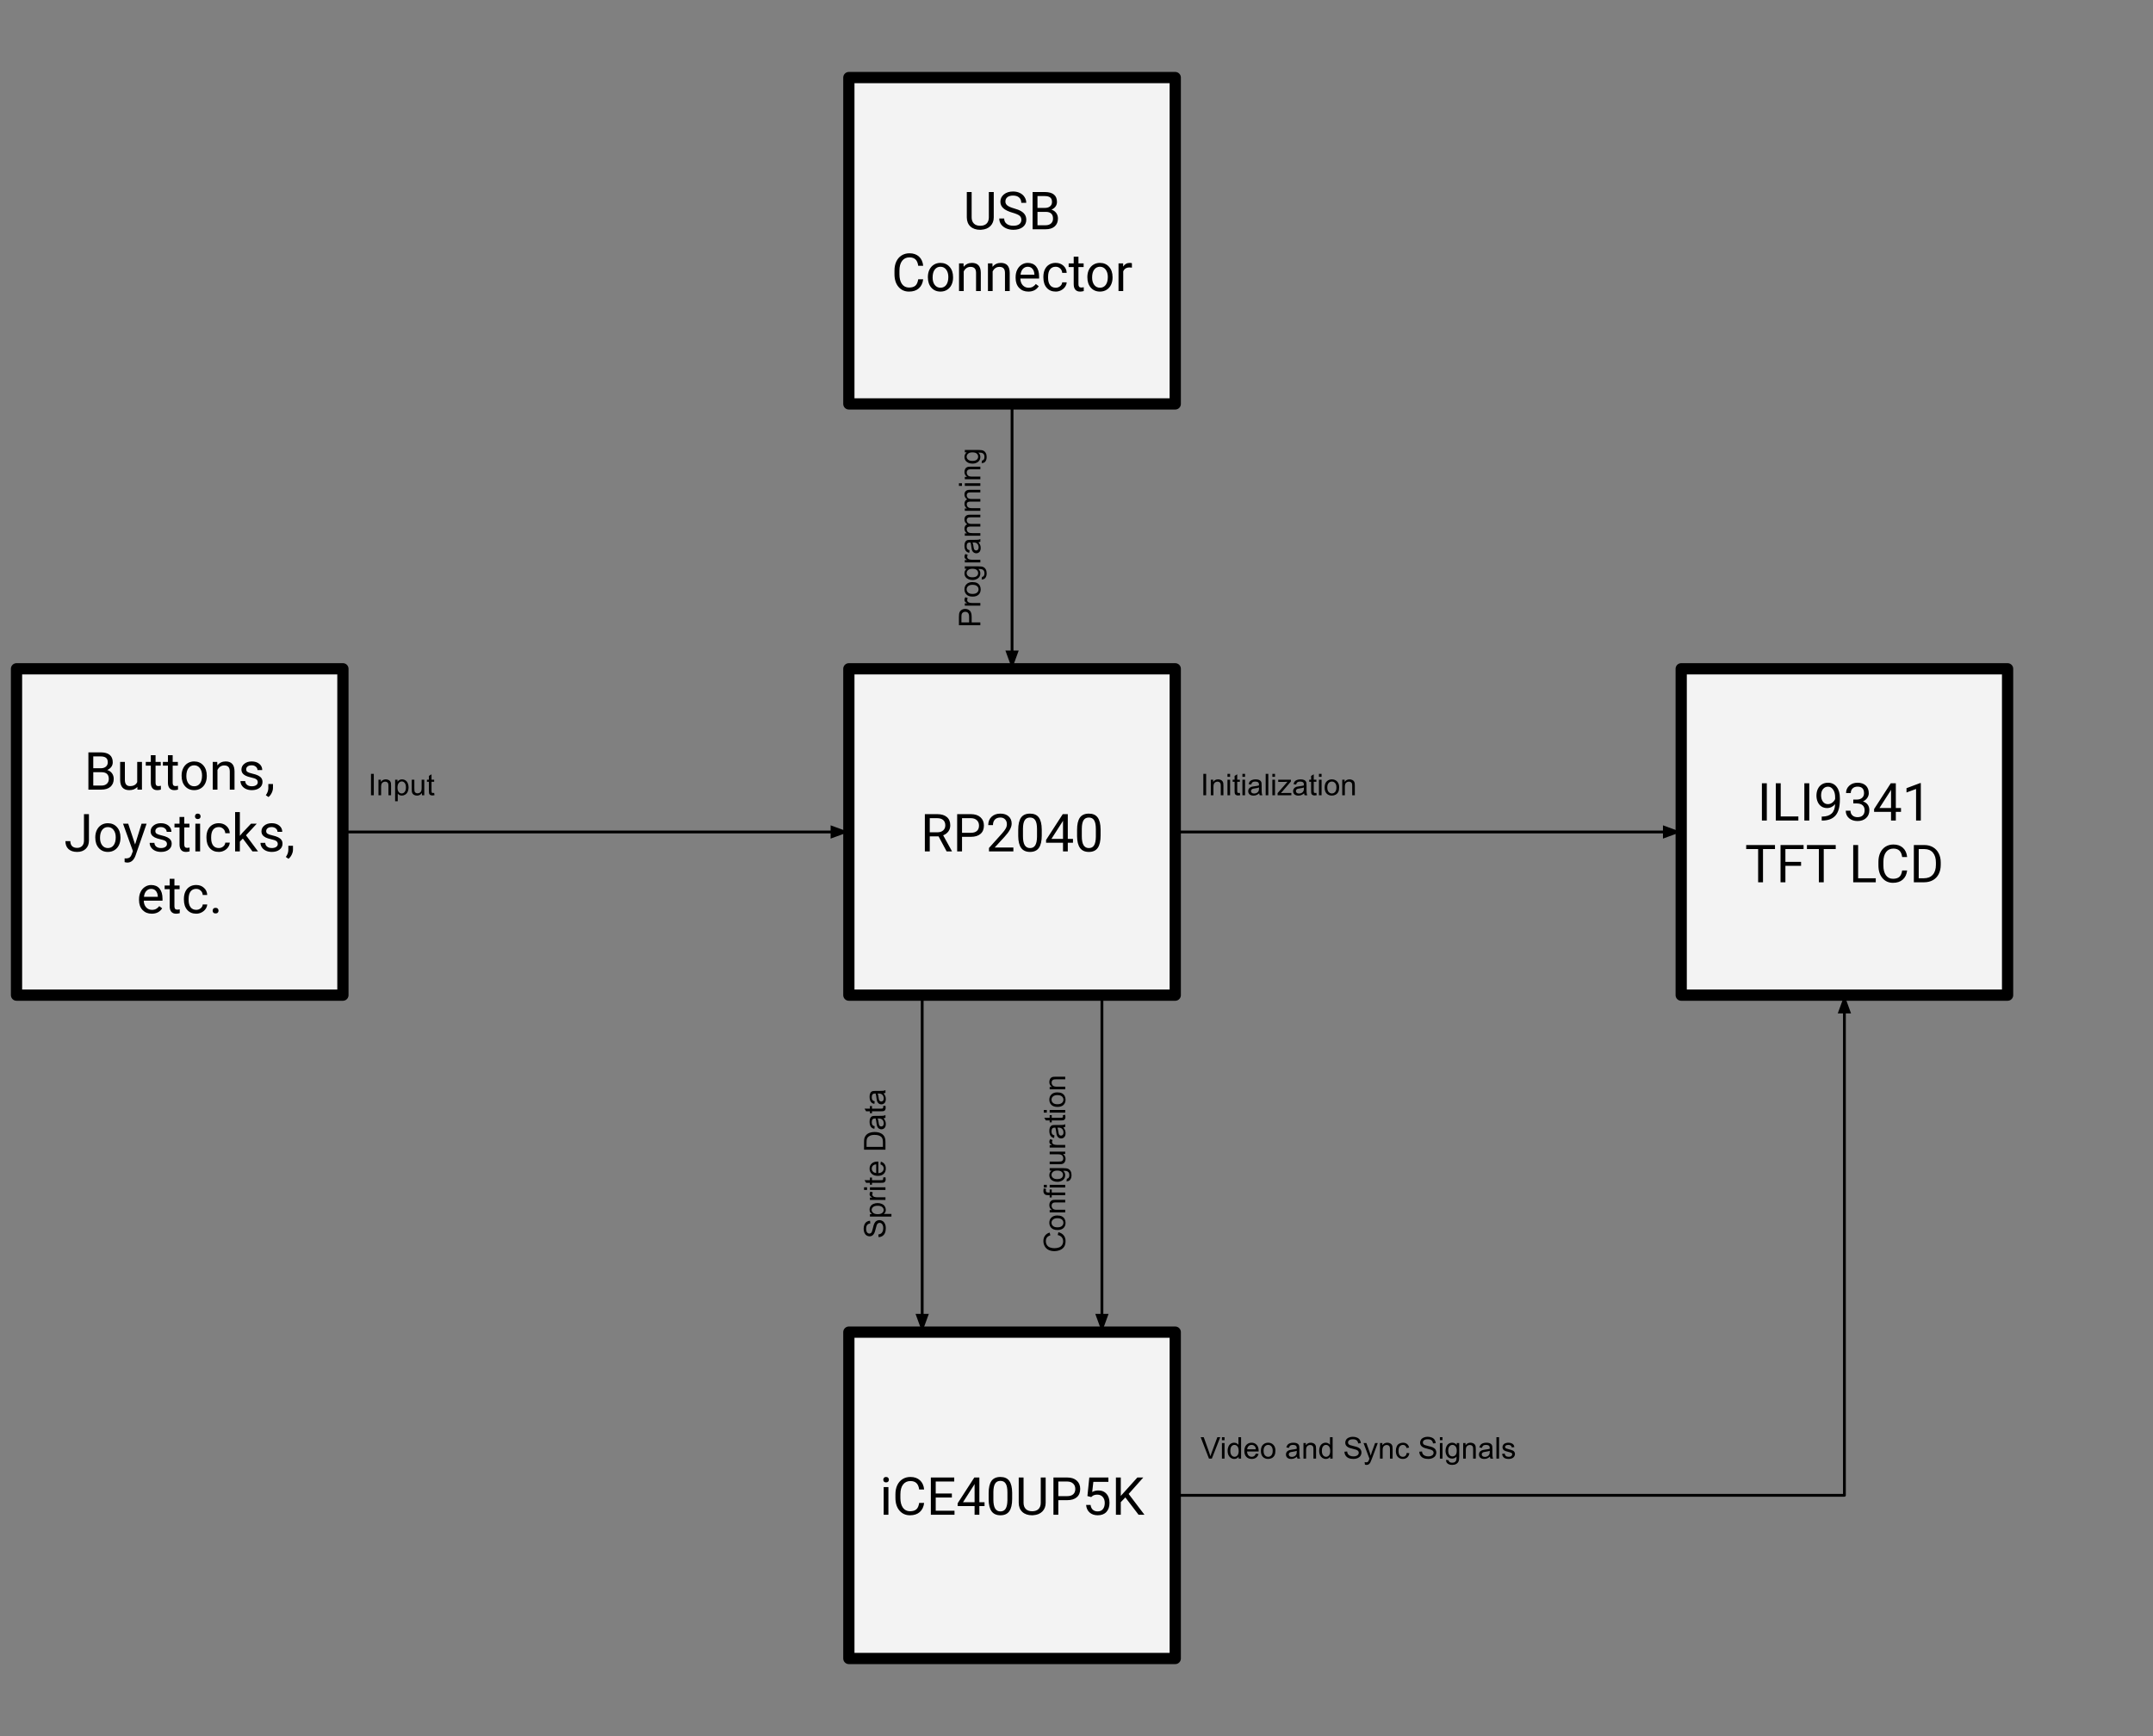 <svg version="1.1" viewBox="0.0 0.0 766.622 618.22" fill="none" stroke="none" stroke-linecap="square" stroke-miterlimit="10" xmlns:xlink="http://www.w3.org/1999/xlink" xmlns="http://www.w3.org/2000/svg"><rect x="0.0" y="0.0" width="766.622" height="618.22" fill="#808080" stroke="none"/><clipPath id="p.0"><path d="m0 0l766.622 0l0 618.22l-766.622 0l0 -618.22z" clip-rule="nonzero"/></clipPath><g clip-path="url(#p.0)"><path fill="#000000" fill-opacity="0.0" d="m0 0l766.622 0l0 618.22l-766.622 0z" fill-rule="evenodd"/><path fill="#f3f3f3" d="m302.253 238.159l116.22 0l0 116.22l-116.22 0z" fill-rule="evenodd"/><path stroke="#000000" stroke-width="4.0" stroke-linejoin="round" stroke-linecap="butt" d="m302.253 238.159l116.22 0l0 116.22l-116.22 0z" fill-rule="evenodd"/><path fill="#000000" d="m334.19 297.83l-3.125 0l0 5.359l-1.75 0l0 -13.266l4.391 0q2.234 0 3.438 1.031q1.219 1.016 1.219 2.953q0 1.25 -0.672 2.172q-0.672 0.922 -1.859 1.375l3.109 5.625l0 0.109l-1.875 0l-2.875 -5.359zm-3.125 -1.438l2.688 0q1.312 0 2.078 -0.672q0.766 -0.672 0.766 -1.812q0 -1.219 -0.734 -1.875q-0.734 -0.656 -2.109 -0.672l-2.688 0l0 5.031zm11.487 1.609l0 5.188l-1.734 0l0 -13.266l4.891 0q2.172 0 3.406 1.109q1.234 1.109 1.234 2.953q0 1.922 -1.219 2.969q-1.203 1.047 -3.453 1.047l-3.125 0zm0 -1.438l3.156 0q1.391 0 2.141 -0.656q0.75 -0.656 0.75 -1.906q0 -1.188 -0.75 -1.891q-0.75 -0.719 -2.047 -0.75l-3.25 0l0 5.203zm18.285 6.625l-8.688 0l0 -1.219l4.578 -5.094q1.031 -1.156 1.406 -1.875q0.391 -0.734 0.391 -1.5q0 -1.047 -0.625 -1.703q-0.625 -0.672 -1.672 -0.672q-1.266 0 -1.969 0.719q-0.688 0.719 -0.688 1.984l-1.688 0q0 -1.828 1.172 -2.953q1.188 -1.141 3.172 -1.141q1.844 0 2.922 0.984q1.078 0.969 1.078 2.578q0 1.953 -2.5 4.656l-3.547 3.859l6.656 0l0 1.375zm10.101 -5.656q0 2.953 -1.016 4.406q-1.016 1.438 -3.156 1.438q-2.125 0 -3.156 -1.406q-1.016 -1.406 -1.047 -4.203l0 -2.25q0 -2.938 1.0 -4.359q1.016 -1.422 3.188 -1.422q2.141 0 3.141 1.375q1.016 1.375 1.047 4.234l0 2.188zm-1.688 -2.312q0 -2.141 -0.609 -3.109q-0.594 -0.984 -1.891 -0.984q-1.297 0 -1.891 0.984q-0.594 0.969 -0.609 2.984l0 2.703q0 2.141 0.625 3.172q0.625 1.031 1.891 1.031q1.25 0 1.844 -0.969q0.609 -0.969 0.641 -3.047l0 -2.766zm10.96 3.516l1.844 0l0 1.375l-1.844 0l0 3.078l-1.703 0l0 -3.078l-6.031 0l0 -1.0l5.938 -9.188l1.797 0l0 8.812zm-5.828 0l4.125 0l0 -6.5l-0.188 0.359l-3.938 6.141zm17.507 -1.203q0 2.953 -1.016 4.406q-1.016 1.438 -3.156 1.438q-2.125 0 -3.156 -1.406q-1.016 -1.406 -1.047 -4.203l0 -2.25q0 -2.938 1.0 -4.359q1.016 -1.422 3.188 -1.422q2.141 0 3.141 1.375q1.016 1.375 1.047 4.234l0 2.188zm-1.688 -2.312q0 -2.141 -0.609 -3.109q-0.594 -0.984 -1.891 -0.984q-1.297 0 -1.891 0.984q-0.594 0.969 -0.609 2.984l0 2.703q0 2.141 0.625 3.172q0.625 1.031 1.891 1.031q1.25 0 1.844 -0.969q0.609 -0.969 0.641 -3.047l0 -2.766z" fill-rule="nonzero"/><path fill="#f3f3f3" d="m302.253 474.382l116.22 0l0 116.22l-116.22 0z" fill-rule="evenodd"/><path stroke="#000000" stroke-width="4.0" stroke-linejoin="round" stroke-linecap="butt" d="m302.253 474.382l116.22 0l0 116.22l-116.22 0z" fill-rule="evenodd"/><path fill="#000000" d="m316.34 539.412l-1.688 0l0 -9.859l1.688 0l0 9.859zm-1.828 -12.469q0 -0.406 0.25 -0.688q0.25 -0.297 0.734 -0.297q0.5 0 0.75 0.297q0.266 0.281 0.266 0.688q0 0.406 -0.266 0.688q-0.25 0.266 -0.75 0.266q-0.484 0 -0.734 -0.266q-0.25 -0.281 -0.25 -0.688zm14.543 8.266q-0.25 2.094 -1.562 3.25q-1.297 1.141 -3.469 1.141q-2.344 0 -3.766 -1.688q-1.422 -1.688 -1.422 -4.516l0 -1.266q0 -1.859 0.656 -3.25q0.672 -1.406 1.875 -2.156q1.219 -0.766 2.812 -0.766q2.109 0 3.391 1.188q1.281 1.172 1.484 3.266l-1.766 0q-0.219 -1.578 -0.984 -2.281q-0.766 -0.719 -2.125 -0.719q-1.672 0 -2.625 1.234q-0.953 1.234 -0.953 3.531l0 1.281q0 2.156 0.891 3.438q0.906 1.266 2.531 1.266q1.453 0 2.234 -0.656q0.781 -0.656 1.031 -2.297l1.766 0zm9.877 -1.922l-5.75 0l0 4.688l6.688 0l0 1.438l-8.422 0l0 -13.266l8.328 0l0 1.438l-6.594 0l0 4.266l5.75 0l0 1.438zm9.791 1.672l1.844 0l0 1.375l-1.844 0l0 3.078l-1.703 0l0 -3.078l-6.031 0l0 -1.0l5.938 -9.188l1.797 0l0 8.812zm-5.828 0l4.125 0l0 -6.5l-0.188 0.359l-3.938 6.141zm17.507 -1.203q0 2.953 -1.016 4.406q-1.016 1.438 -3.156 1.438q-2.125 0 -3.156 -1.406q-1.016 -1.406 -1.047 -4.203l0 -2.25q0 -2.938 1.0 -4.359q1.016 -1.422 3.188 -1.422q2.141 0 3.141 1.375q1.016 1.375 1.047 4.234l0 2.188zm-1.688 -2.312q0 -2.141 -0.609 -3.109q-0.594 -0.984 -1.891 -0.984q-1.297 0 -1.891 0.984q-0.594 0.969 -0.609 2.984l0 2.703q0 2.141 0.625 3.172q0.625 1.031 1.891 1.031q1.25 0 1.844 -0.969q0.609 -0.969 0.641 -3.047l0 -2.766zm13.617 -5.297l0 9.016q0 1.875 -1.172 3.078q-1.172 1.188 -3.188 1.328l-0.453 0.031q-2.188 0 -3.484 -1.172q-1.281 -1.188 -1.297 -3.25l0 -9.031l1.719 0l0 8.984q0 1.438 0.797 2.234q0.797 0.797 2.266 0.797q1.484 0 2.266 -0.781q0.797 -0.797 0.797 -2.234l0 -9.0l1.75 0zm4.504 8.078l0 5.188l-1.734 0l0 -13.266l4.891 0q2.172 0 3.406 1.109q1.234 1.109 1.234 2.953q0 1.922 -1.219 2.969q-1.203 1.047 -3.453 1.047l-3.125 0zm0 -1.438l3.156 0q1.391 0 2.141 -0.656q0.75 -0.656 0.75 -1.906q0 -1.188 -0.75 -1.891q-0.75 -0.719 -2.047 -0.75l-3.25 0l0 5.203zm10.363 -0.031l0.672 -6.609l6.797 0l0 1.562l-5.359 0l-0.406 3.609q0.984 -0.562 2.219 -0.562q1.812 0 2.875 1.203q1.062 1.188 1.062 3.219q0 2.062 -1.109 3.25q-1.094 1.172 -3.094 1.172q-1.75 0 -2.859 -0.969q-1.109 -0.984 -1.266 -2.703l1.594 0q0.156 1.141 0.812 1.719q0.656 0.578 1.719 0.578q1.188 0 1.844 -0.797q0.672 -0.812 0.672 -2.219q0 -1.328 -0.719 -2.141q-0.719 -0.812 -1.922 -0.812q-1.109 0 -1.734 0.484l-0.453 0.375l-1.344 -0.359zm13.507 0.484l-1.625 1.688l0 4.484l-1.734 0l0 -13.266l1.734 0l0 6.562l5.906 -6.562l2.109 0l-5.219 5.859l5.625 7.406l-2.094 0l-4.703 -6.172z" fill-rule="nonzero"/><path fill="#f3f3f3" d="m598.626 238.159l116.22 0l0 116.22l-116.22 0z" fill-rule="evenodd"/><path stroke="#000000" stroke-width="4.0" stroke-linejoin="round" stroke-linecap="butt" d="m598.626 238.159l116.22 0l0 116.22l-116.22 0z" fill-rule="evenodd"/><path fill="#000000" d="m629.113 292.189l-1.75 0l0 -13.266l1.75 0l0 13.266zm4.949 -1.438l6.281 0l0 1.438l-8.031 0l0 -13.266l1.75 0l0 11.828zm10.164 1.438l-1.75 0l0 -13.266l1.75 0l0 13.266zm9.215 -5.828q-0.531 0.625 -1.266 1.016q-0.734 0.375 -1.609 0.375q-1.141 0 -2.0 -0.562q-0.844 -0.562 -1.312 -1.578q-0.469 -1.031 -0.469 -2.281q0 -1.328 0.5 -2.391q0.516 -1.062 1.438 -1.625q0.938 -0.578 2.172 -0.578q1.969 0 3.094 1.484q1.141 1.469 1.141 4.0l0 0.5q0 3.875 -1.531 5.656q-1.531 1.781 -4.609 1.828l-0.328 0l0 -1.422l0.359 0q2.078 -0.047 3.188 -1.094q1.125 -1.047 1.234 -3.328zm-2.594 0q0.844 0 1.547 -0.516q0.719 -0.531 1.047 -1.297l0 -0.672q0 -1.656 -0.719 -2.688q-0.719 -1.047 -1.812 -1.047q-1.109 0 -1.797 0.859q-0.672 0.844 -0.672 2.234q0 1.359 0.656 2.25q0.656 0.875 1.75 0.875zm9.054 -1.625l1.266 0q1.203 -0.016 1.875 -0.625q0.688 -0.609 0.688 -1.656q0 -2.328 -2.312 -2.328q-1.094 0 -1.75 0.625q-0.656 0.625 -0.656 1.656l-1.688 0q0 -1.578 1.156 -2.625q1.156 -1.047 2.938 -1.047q1.875 0 2.938 1.0q1.062 1.0 1.062 2.766q0 0.859 -0.562 1.672q-0.562 0.812 -1.516 1.203q1.094 0.359 1.688 1.156q0.594 0.797 0.594 1.953q0 1.797 -1.172 2.844q-1.156 1.047 -3.031 1.047q-1.859 0 -3.031 -1.016q-1.172 -1.016 -1.172 -2.672l1.688 0q0 1.047 0.688 1.688q0.688 0.625 1.828 0.625q1.219 0 1.859 -0.641q0.656 -0.641 0.656 -1.828q0 -1.156 -0.719 -1.781q-0.703 -0.625 -2.047 -0.641l-1.266 0l0 -1.375zm15.148 3.0l1.844 0l0 1.375l-1.844 0l0 3.078l-1.703 0l0 -3.078l-6.031 0l0 -1.0l5.938 -9.188l1.797 0l0 8.812zm-5.828 0l4.125 0l0 -6.5l-0.188 0.359l-3.938 6.141zm14.726 4.453l-1.688 0l0 -11.234l-3.406 1.25l0 -1.531l4.828 -1.812l0.266 0l0 13.328z" fill-rule="nonzero"/><path fill="#000000" d="m632.022 302.361l-4.266 0l0 11.828l-1.734 0l0 -11.828l-4.25 0l0 -1.438l10.25 0l0 1.438zm9.288 5.969l-5.578 0l0 5.859l-1.734 0l0 -13.266l8.203 0l0 1.438l-6.469 0l0 4.547l5.578 0l0 1.422zm12.338 -5.969l-4.266 0l0 11.828l-1.734 0l0 -11.828l-4.25 0l0 -1.438l10.25 0l0 1.438zm7.979 10.391l6.281 0l0 1.438l-8.031 0l0 -13.266l1.75 0l0 11.828zm17.446 -2.766q-0.25 2.094 -1.562 3.25q-1.297 1.141 -3.469 1.141q-2.344 0 -3.766 -1.688q-1.422 -1.688 -1.422 -4.516l0 -1.266q0 -1.859 0.656 -3.25q0.672 -1.406 1.875 -2.156q1.219 -0.766 2.812 -0.766q2.109 0 3.391 1.188q1.281 1.172 1.484 3.266l-1.766 0q-0.219 -1.578 -0.984 -2.281q-0.766 -0.719 -2.125 -0.719q-1.672 0 -2.625 1.234q-0.953 1.234 -0.953 3.531l0 1.281q0 2.156 0.891 3.438q0.906 1.266 2.531 1.266q1.453 0 2.234 -0.656q0.781 -0.656 1.031 -2.297l1.766 0zm2.393 4.203l0 -13.266l3.734 0q1.734 0 3.062 0.766q1.328 0.766 2.047 2.188q0.734 1.406 0.734 3.234l0 0.844q0 1.875 -0.719 3.297q-0.719 1.406 -2.062 2.172q-1.344 0.75 -3.141 0.766l-3.656 0zm1.734 -11.828l0 10.391l1.844 0q2.031 0 3.156 -1.25q1.125 -1.25 1.125 -3.578l0 -0.781q0 -2.25 -1.062 -3.5q-1.062 -1.266 -3.016 -1.281l-2.047 0z" fill-rule="nonzero"/><path fill="#000000" fill-opacity="0.0" d="m328.364 354.379l0 120.0" fill-rule="evenodd"/><path stroke="#000000" stroke-width="1.0" stroke-linejoin="round" stroke-linecap="butt" d="m328.364 354.379l0 114.0" fill-rule="evenodd"/><path fill="#000000" stroke="#000000" stroke-width="1.0" stroke-linecap="butt" d="m326.712 468.379l1.652 4.538l1.652 -4.538z" fill-rule="evenodd"/><path fill="#000000" fill-opacity="0.0" d="m418.474 532.492l238.268 0l0 -178.11" fill-rule="evenodd"/><path stroke="#000000" stroke-width="1.0" stroke-linejoin="round" stroke-linecap="butt" d="m418.474 532.492l238.268 0l0 -172.11" fill-rule="evenodd"/><path fill="#000000" stroke="#000000" stroke-width="1.0" stroke-linecap="butt" d="m658.393 360.382l-1.652 -4.538l-1.652 4.538z" fill-rule="evenodd"/><path fill="#000000" fill-opacity="0.0" d="m418.474 296.269l180.157 0" fill-rule="evenodd"/><path stroke="#000000" stroke-width="1.0" stroke-linejoin="round" stroke-linecap="butt" d="m418.474 296.269l174.157 0" fill-rule="evenodd"/><path fill="#000000" stroke="#000000" stroke-width="1.0" stroke-linecap="butt" d="m592.631 297.921l4.538 -1.652l-4.538 -1.652z" fill-rule="evenodd"/><path fill="#000000" fill-opacity="0.0" d="m392.364 354.379l0 120.0" fill-rule="evenodd"/><path stroke="#000000" stroke-width="1.0" stroke-linejoin="round" stroke-linecap="butt" d="m392.364 354.379l0 114.0" fill-rule="evenodd"/><path fill="#000000" stroke="#000000" stroke-width="1.0" stroke-linecap="butt" d="m390.712 468.379l1.652 4.538l1.652 -4.538z" fill-rule="evenodd"/><path fill="#000000" fill-opacity="0.0" d="m360.049 473.891l0 -119.024l32.315 0l0 119.024z" fill-rule="evenodd"/><path fill="#000000" d="m376.617 439.807l0.25 -1.016q1.25 0.328 1.906 1.156q0.641 0.812 0.641 2.016q0 1.234 -0.5 2.0q-0.5 0.766 -1.453 1.172q-0.953 0.406 -2.047 0.406q-1.188 0 -2.078 -0.453q-0.891 -0.453 -1.344 -1.297q-0.469 -0.844 -0.469 -1.844q0 -1.156 0.594 -1.938q0.578 -0.781 1.641 -1.078l0.234 0.984q-0.844 0.266 -1.219 0.781q-0.375 0.5 -0.375 1.266q0 0.875 0.422 1.469q0.422 0.594 1.141 0.828q0.703 0.234 1.453 0.234q0.969 0 1.703 -0.281q0.719 -0.281 1.078 -0.875q0.359 -0.594 0.359 -1.297q0 -0.844 -0.484 -1.438q-0.5 -0.594 -1.453 -0.797zm-0.094 -1.789q-1.531 0 -2.266 -0.844q-0.625 -0.719 -0.625 -1.734q0 -1.141 0.75 -1.859q0.75 -0.734 2.062 -0.734q1.062 0 1.688 0.328q0.609 0.312 0.953 0.922q0.328 0.609 0.328 1.344q0 1.156 -0.734 1.875q-0.75 0.703 -2.156 0.703zm0 -0.953q1.062 0 1.594 -0.469q0.531 -0.469 0.531 -1.156q0 -0.703 -0.531 -1.156q-0.531 -0.469 -1.625 -0.469q-1.016 0 -1.547 0.469q-0.531 0.453 -0.531 1.156q0 0.688 0.531 1.156q0.516 0.469 1.578 0.469zm2.766 -5.317l-5.531 0l0 -0.844l0.797 0q-0.922 -0.609 -0.922 -1.75q0 -0.5 0.188 -0.922q0.172 -0.422 0.469 -0.625q0.297 -0.219 0.688 -0.297q0.266 -0.047 0.922 -0.047l3.391 0l0 0.938l-3.359 0q-0.578 0 -0.859 0.109q-0.281 0.109 -0.453 0.391q-0.172 0.266 -0.172 0.641q0 0.594 0.391 1.031q0.375 0.438 1.438 0.438l3.016 0l0 0.938zm0 -6.145l-4.797 0l0 0.828l-0.734 0l0 -0.828l-0.578 0q-0.562 0 -0.828 -0.109q-0.375 -0.125 -0.594 -0.469q-0.234 -0.344 -0.234 -0.953q0 -0.391 0.094 -0.875l0.828 0.141q-0.062 0.297 -0.062 0.547q0 0.422 0.188 0.609q0.188 0.172 0.688 0.172l0.5 0l0 -1.078l0.734 0l0 1.078l4.797 0l0 0.938zm-6.547 -2.742l-1.078 0l0 -0.938l1.078 0l0 0.938zm6.547 0l-5.531 0l0 -0.938l5.531 0l0 0.938zm0.453 -2.196l0.141 -0.906q0.422 -0.062 0.609 -0.328q0.266 -0.344 0.266 -0.938q0 -0.656 -0.266 -1.0q-0.25 -0.359 -0.719 -0.484q-0.297 -0.078 -1.203 -0.078q0.719 0.625 0.719 1.531q0 1.141 -0.812 1.766q-0.828 0.625 -1.984 0.625q-0.781 0 -1.453 -0.281q-0.672 -0.297 -1.031 -0.828q-0.375 -0.547 -0.375 -1.281q0 -0.984 0.797 -1.609l-0.672 0l0 -0.875l4.781 0q1.297 0 1.828 0.266q0.547 0.266 0.859 0.844q0.312 0.562 0.312 1.391q0 0.984 -0.453 1.594q-0.438 0.609 -1.344 0.594zm-3.312 -0.781q1.078 0 1.578 -0.422q0.5 -0.438 0.5 -1.078q0 -0.656 -0.484 -1.094q-0.5 -0.438 -1.562 -0.438q-1.016 0 -1.531 0.453q-0.516 0.453 -0.516 1.094q0 0.609 0.516 1.047q0.5 0.438 1.5 0.438zm2.859 -8.942l-0.812 0q0.938 0.656 0.938 1.75q0 0.5 -0.188 0.922q-0.188 0.422 -0.469 0.625q-0.281 0.203 -0.703 0.297q-0.266 0.047 -0.875 0.047l-3.422 0l0 -0.938l3.062 0q0.734 0 1.0 -0.047q0.359 -0.094 0.578 -0.375q0.203 -0.297 0.203 -0.703q0 -0.422 -0.203 -0.797q-0.219 -0.375 -0.594 -0.516q-0.375 -0.156 -1.078 -0.156l-2.969 0l0 -0.938l5.531 0l0 0.828zm0 -2.286l-5.531 0l0 -0.844l0.844 0q-0.594 -0.328 -0.781 -0.594q-0.188 -0.281 -0.188 -0.609q0 -0.469 0.312 -0.953l0.859 0.312q-0.203 0.344 -0.203 0.688q0 0.312 0.188 0.562q0.188 0.234 0.516 0.344q0.5 0.156 1.094 0.156l2.891 0l0 0.938zm-0.688 -7.174q0.453 0.531 0.641 1.016q0.172 0.469 0.172 1.016q0 0.922 -0.438 1.406q-0.453 0.484 -1.141 0.484q-0.406 0 -0.734 -0.172q-0.344 -0.188 -0.547 -0.484q-0.203 -0.312 -0.312 -0.688q-0.062 -0.266 -0.141 -0.828q-0.125 -1.125 -0.312 -1.672q-0.203 0 -0.25 0q-0.578 0 -0.812 0.266q-0.312 0.359 -0.312 1.062q0 0.656 0.234 0.984q0.234 0.312 0.812 0.453l-0.125 0.922q-0.578 -0.125 -0.938 -0.406q-0.375 -0.297 -0.562 -0.828q-0.203 -0.547 -0.203 -1.25q0 -0.719 0.172 -1.156q0.172 -0.438 0.422 -0.641q0.25 -0.219 0.641 -0.297q0.234 -0.047 0.859 -0.047l1.25 0q1.297 0 1.656 -0.062q0.344 -0.062 0.656 -0.234l0 0.969q-0.297 0.156 -0.688 0.188zm-2.078 0.078q0.203 0.516 0.344 1.531q0.078 0.578 0.188 0.828q0.109 0.234 0.312 0.359q0.188 0.125 0.438 0.125q0.375 0 0.625 -0.281q0.25 -0.281 0.25 -0.828q0 -0.531 -0.234 -0.953q-0.234 -0.422 -0.656 -0.625q-0.312 -0.156 -0.938 -0.156l-0.328 0zm1.922 -4.442l0.828 -0.125q0.094 0.391 0.094 0.703q0 0.5 -0.156 0.781q-0.172 0.281 -0.438 0.406q-0.266 0.109 -1.109 0.109l-3.172 0l0 0.688l-0.734 0l0 -0.688l-1.359 0l-0.562 -0.938l1.922 0l0 -0.938l0.734 0l0 0.938l3.234 0q0.391 0 0.516 -0.047q0.109 -0.047 0.188 -0.156q0.062 -0.109 0.062 -0.328q0 -0.156 -0.047 -0.406zm-5.703 -0.914l-1.078 0l0 -0.938l1.078 0l0 0.938zm6.547 0l-5.531 0l0 -0.938l5.531 0l0 0.938zm-2.766 -2.024q-1.531 0 -2.266 -0.844q-0.625 -0.719 -0.625 -1.734q0 -1.141 0.75 -1.859q0.75 -0.734 2.062 -0.734q1.062 0 1.688 0.328q0.609 0.312 0.953 0.922q0.328 0.609 0.328 1.344q0 1.156 -0.734 1.875q-0.75 0.703 -2.156 0.703zm0 -0.953q1.062 0 1.594 -0.469q0.531 -0.469 0.531 -1.156q0 -0.703 -0.531 -1.156q-0.531 -0.469 -1.625 -0.469q-1.016 0 -1.547 0.469q-0.531 0.453 -0.531 1.156q0 0.688 0.531 1.156q0.516 0.469 1.578 0.469zm2.766 -5.317l-5.531 0l0 -0.844l0.797 0q-0.922 -0.609 -0.922 -1.75q0 -0.5 0.188 -0.922q0.172 -0.422 0.469 -0.625q0.297 -0.219 0.688 -0.297q0.266 -0.047 0.922 -0.047l3.391 0l0 0.938l-3.359 0q-0.578 0 -0.859 0.109q-0.281 0.109 -0.453 0.391q-0.172 0.266 -0.172 0.641q0 0.594 0.391 1.031q0.375 0.438 1.438 0.438l3.016 0l0 0.938z" fill-rule="nonzero"/><path fill="#000000" fill-opacity="0.0" d="m296.049 473.892l0 -119.024l32.315 0l0 119.024z" fill-rule="evenodd"/><path fill="#000000" d="m312.835 440.55l-0.078 -0.953q0.562 -0.062 0.938 -0.312q0.359 -0.25 0.594 -0.766q0.219 -0.516 0.219 -1.172q0 -0.578 -0.172 -1.016q-0.172 -0.438 -0.469 -0.656q-0.297 -0.219 -0.656 -0.219q-0.359 0 -0.625 0.219q-0.266 0.203 -0.438 0.672q-0.125 0.312 -0.375 1.359q-0.25 1.047 -0.484 1.469q-0.281 0.547 -0.703 0.828q-0.422 0.266 -0.953 0.266q-0.578 0 -1.078 -0.328q-0.5 -0.328 -0.766 -0.953q-0.266 -0.641 -0.266 -1.406q0 -0.844 0.281 -1.484q0.266 -0.656 0.797 -1.0q0.531 -0.359 1.203 -0.391l0.078 0.969q-0.719 0.078 -1.094 0.531q-0.375 0.453 -0.375 1.328q0 0.922 0.344 1.344q0.328 0.406 0.812 0.406q0.406 0 0.672 -0.297q0.266 -0.281 0.547 -1.516q0.281 -1.234 0.484 -1.688q0.312 -0.672 0.781 -0.984q0.469 -0.312 1.078 -0.312q0.609 0 1.156 0.344q0.531 0.344 0.828 1.0q0.297 0.656 0.297 1.469q0 1.047 -0.297 1.75q-0.297 0.688 -0.906 1.094q-0.609 0.391 -1.375 0.406zm4.578 -7.326l-7.656 0l0 -0.859l0.719 0q-0.422 -0.297 -0.625 -0.672q-0.219 -0.391 -0.219 -0.922q0 -0.703 0.375 -1.25q0.359 -0.547 1.031 -0.812q0.656 -0.281 1.453 -0.281q0.844 0 1.531 0.312q0.672 0.297 1.031 0.875q0.359 0.578 0.359 1.219q0 0.469 -0.188 0.844q-0.203 0.375 -0.516 0.609l2.703 0l0 0.938zm-4.859 -0.844q1.062 0 1.578 -0.438q0.516 -0.438 0.516 -1.047q0 -0.625 -0.531 -1.062q-0.531 -0.453 -1.641 -0.453q-1.047 0 -1.578 0.438q-0.531 0.438 -0.531 1.047q0 0.594 0.562 1.062q0.562 0.453 1.625 0.453zm2.734 -5.067l-5.531 0l0 -0.844l0.844 0q-0.594 -0.328 -0.781 -0.594q-0.188 -0.281 -0.188 -0.609q0 -0.469 0.312 -0.953l0.859 0.312q-0.203 0.344 -0.203 0.688q0 0.312 0.188 0.562q0.188 0.234 0.516 0.344q0.5 0.156 1.094 0.156l2.891 0l0 0.938zm-6.547 -3.564l-1.078 0l0 -0.938l1.078 0l0 0.938zm6.547 0l-5.531 0l0 -0.938l5.531 0l0 0.938zm-0.844 -4.414l0.828 -0.125q0.094 0.391 0.094 0.703q0 0.5 -0.156 0.781q-0.172 0.281 -0.438 0.406q-0.266 0.109 -1.109 0.109l-3.172 0l0 0.688l-0.734 0l0 -0.688l-1.359 0l-0.562 -0.938l1.922 0l0 -0.938l0.734 0l0 0.938l3.234 0q0.391 0 0.516 -0.047q0.109 -0.047 0.188 -0.156q0.062 -0.109 0.062 -0.328q0 -0.156 -0.047 -0.406zm-0.938 -4.695l0.125 -0.969q0.844 0.234 1.312 0.859q0.469 0.609 0.469 1.578q0 1.203 -0.75 1.922q-0.75 0.703 -2.094 0.703q-1.391 0 -2.156 -0.719q-0.781 -0.719 -0.781 -1.859q0 -1.109 0.766 -1.812q0.75 -0.703 2.125 -0.703q0.078 0 0.234 0l0 4.125q0.922 -0.047 1.406 -0.516q0.484 -0.469 0.484 -1.156q0 -0.516 -0.266 -0.875q-0.281 -0.359 -0.875 -0.578zm-1.516 3.078l0 -3.094q-0.688 0.062 -1.047 0.359q-0.531 0.453 -0.531 1.156q0 0.641 0.438 1.094q0.422 0.438 1.141 0.484zm3.297 -8.309l-7.625 0l0 -2.625q0 -0.891 0.109 -1.359q0.141 -0.656 0.547 -1.109q0.5 -0.609 1.297 -0.906q0.797 -0.297 1.812 -0.297q0.875 0 1.547 0.203q0.672 0.203 1.109 0.516q0.438 0.312 0.688 0.703q0.25 0.375 0.391 0.906q0.125 0.531 0.125 1.219l0 2.75zm-0.906 -1.0l0 -1.625q0 -0.766 -0.141 -1.188q-0.141 -0.438 -0.391 -0.688q-0.359 -0.359 -0.953 -0.562q-0.609 -0.203 -1.484 -0.203q-1.188 0 -1.828 0.406q-0.656 0.391 -0.875 0.953q-0.156 0.406 -0.156 1.297l0 1.609l5.828 0zm0.219 -10.18q0.453 0.531 0.641 1.016q0.172 0.469 0.172 1.016q0 0.922 -0.438 1.406q-0.453 0.484 -1.141 0.484q-0.406 0 -0.734 -0.172q-0.344 -0.188 -0.547 -0.484q-0.203 -0.312 -0.312 -0.688q-0.062 -0.266 -0.141 -0.828q-0.125 -1.125 -0.312 -1.672q-0.203 0 -0.25 0q-0.578 0 -0.812 0.266q-0.312 0.359 -0.312 1.062q0 0.656 0.234 0.984q0.234 0.312 0.812 0.453l-0.125 0.922q-0.578 -0.125 -0.938 -0.406q-0.375 -0.297 -0.562 -0.828q-0.203 -0.547 -0.203 -1.25q0 -0.719 0.172 -1.156q0.172 -0.438 0.422 -0.641q0.25 -0.219 0.641 -0.297q0.234 -0.047 0.859 -0.047l1.25 0q1.297 0 1.656 -0.062q0.344 -0.062 0.656 -0.234l0 0.969q-0.297 0.156 -0.688 0.188zm-2.078 0.078q0.203 0.516 0.344 1.531q0.078 0.578 0.188 0.828q0.109 0.234 0.312 0.359q0.188 0.125 0.438 0.125q0.375 0 0.625 -0.281q0.25 -0.281 0.25 -0.828q0 -0.531 -0.234 -0.953q-0.234 -0.422 -0.656 -0.625q-0.312 -0.156 -0.938 -0.156l-0.328 0zm1.922 -4.442l0.828 -0.125q0.094 0.391 0.094 0.703q0 0.5 -0.156 0.781q-0.172 0.281 -0.438 0.406q-0.266 0.109 -1.109 0.109l-3.172 0l0 0.688l-0.734 0l0 -0.688l-1.359 0l-0.562 -0.938l1.922 0l0 -0.938l0.734 0l0 0.938l3.234 0q0.391 0 0.516 -0.047q0.109 -0.047 0.188 -0.156q0.062 -0.109 0.062 -0.328q0 -0.156 -0.047 -0.406zm0.156 -4.523q0.453 0.531 0.641 1.016q0.172 0.469 0.172 1.016q0 0.922 -0.438 1.406q-0.453 0.484 -1.141 0.484q-0.406 0 -0.734 -0.172q-0.344 -0.188 -0.547 -0.484q-0.203 -0.312 -0.312 -0.688q-0.062 -0.266 -0.141 -0.828q-0.125 -1.125 -0.312 -1.672q-0.203 0 -0.25 0q-0.578 0 -0.812 0.266q-0.312 0.359 -0.312 1.062q0 0.656 0.234 0.984q0.234 0.312 0.812 0.453l-0.125 0.922q-0.578 -0.125 -0.938 -0.406q-0.375 -0.297 -0.562 -0.828q-0.203 -0.547 -0.203 -1.25q0 -0.719 0.172 -1.156q0.172 -0.438 0.422 -0.641q0.25 -0.219 0.641 -0.297q0.234 -0.047 0.859 -0.047l1.25 0q1.297 0 1.656 -0.062q0.344 -0.062 0.656 -0.234l0 0.969q-0.297 0.156 -0.688 0.188zm-2.078 0.078q0.203 0.516 0.344 1.531q0.078 0.578 0.188 0.828q0.109 0.234 0.312 0.359q0.188 0.125 0.438 0.125q0.375 0 0.625 -0.281q0.25 -0.281 0.25 -0.828q0 -0.531 -0.234 -0.953q-0.234 -0.422 -0.656 -0.625q-0.312 -0.156 -0.938 -0.156l-0.328 0z" fill-rule="nonzero"/><path fill="#000000" fill-opacity="0.0" d="m418.474 500.177l342.268 0l0 32.315l-342.268 0z" fill-rule="evenodd"/><path fill="#000000" d="m430.474 519.417l-2.953 -7.625l1.094 0l1.984 5.531q0.234 0.672 0.391 1.25q0.188 -0.625 0.422 -1.25l2.062 -5.531l1.031 0l-3.0 7.625l-1.031 0zm4.618 -6.547l0 -1.078l0.938 0l0 1.078l-0.938 0zm0 6.547l0 -5.531l0.938 0l0 5.531l-0.938 0zm5.946 0l0 -0.703q-0.516 0.828 -1.547 0.828q-0.656 0 -1.219 -0.359q-0.547 -0.375 -0.859 -1.016q-0.297 -0.656 -0.297 -1.5q0 -0.828 0.281 -1.5q0.281 -0.688 0.828 -1.047q0.547 -0.359 1.234 -0.359q0.5 0 0.891 0.219q0.391 0.203 0.625 0.547l0 -2.734l0.938 0l0 7.625l-0.875 0zm-2.953 -2.75q0 1.047 0.438 1.578q0.453 0.531 1.062 0.531q0.609 0 1.031 -0.5q0.438 -0.516 0.438 -1.531q0 -1.141 -0.438 -1.672q-0.438 -0.531 -1.078 -0.531q-0.609 0 -1.031 0.516q-0.422 0.5 -0.422 1.609zm9.083 0.969l0.969 0.125q-0.234 0.844 -0.859 1.312q-0.609 0.469 -1.578 0.469q-1.203 0 -1.922 -0.75q-0.703 -0.75 -0.703 -2.094q0 -1.391 0.719 -2.156q0.719 -0.781 1.859 -0.781q1.109 0 1.812 0.766q0.703 0.75 0.703 2.125q0 0.078 0 0.234l-4.125 0q0.047 0.922 0.516 1.406q0.469 0.484 1.156 0.484q0.516 0 0.875 -0.266q0.359 -0.281 0.578 -0.875zm-3.078 -1.516l3.094 0q-0.062 -0.688 -0.359 -1.047q-0.453 -0.531 -1.156 -0.531q-0.641 0 -1.094 0.438q-0.438 0.422 -0.484 1.141zm4.88 0.531q0 -1.531 0.844 -2.266q0.719 -0.625 1.734 -0.625q1.141 0 1.859 0.75q0.734 0.75 0.734 2.062q0 1.062 -0.328 1.688q-0.312 0.609 -0.922 0.953q-0.609 0.328 -1.344 0.328q-1.156 0 -1.875 -0.734q-0.703 -0.75 -0.703 -2.156zm0.953 0q0 1.062 0.469 1.594q0.469 0.531 1.156 0.531q0.703 0 1.156 -0.531q0.469 -0.531 0.469 -1.625q0 -1.016 -0.469 -1.547q-0.453 -0.531 -1.156 -0.531q-0.688 0 -1.156 0.531q-0.469 0.516 -0.469 1.578zm11.887 2.078q-0.531 0.453 -1.016 0.641q-0.469 0.172 -1.016 0.172q-0.922 0 -1.406 -0.438q-0.484 -0.453 -0.484 -1.141q0 -0.406 0.172 -0.734q0.188 -0.344 0.484 -0.547q0.312 -0.203 0.688 -0.312q0.266 -0.062 0.828 -0.141q1.125 -0.125 1.672 -0.312q0 -0.203 0 -0.25q0 -0.578 -0.266 -0.812q-0.359 -0.312 -1.062 -0.312q-0.656 0 -0.984 0.234q-0.312 0.234 -0.453 0.812l-0.922 -0.125q0.125 -0.578 0.406 -0.938q0.297 -0.375 0.828 -0.562q0.547 -0.203 1.25 -0.203q0.719 0 1.156 0.172q0.438 0.172 0.641 0.422q0.219 0.25 0.297 0.641q0.047 0.234 0.047 0.859l0 1.25q0 1.297 0.062 1.656q0.062 0.344 0.234 0.656l-0.969 0q-0.156 -0.297 -0.188 -0.688zm-0.078 -2.078q-0.516 0.203 -1.531 0.344q-0.578 0.078 -0.828 0.188q-0.234 0.109 -0.359 0.312q-0.125 0.188 -0.125 0.438q0 0.375 0.281 0.625q0.281 0.25 0.828 0.25q0.531 0 0.953 -0.234q0.422 -0.234 0.625 -0.656q0.156 -0.312 0.156 -0.938l0 -0.328zm2.395 2.766l0 -5.531l0.844 0l0 0.797q0.609 -0.922 1.75 -0.922q0.5 0 0.922 0.188q0.422 0.172 0.625 0.469q0.219 0.297 0.297 0.688q0.047 0.266 0.047 0.922l0 3.391l-0.938 0l0 -3.359q0 -0.578 -0.109 -0.859q-0.109 -0.281 -0.391 -0.453q-0.266 -0.172 -0.641 -0.172q-0.594 0 -1.031 0.391q-0.438 0.375 -0.438 1.438l0 3.016l-0.938 0zm9.505 0l0 -0.703q-0.516 0.828 -1.547 0.828q-0.656 0 -1.219 -0.359q-0.547 -0.375 -0.859 -1.016q-0.297 -0.656 -0.297 -1.5q0 -0.828 0.281 -1.5q0.281 -0.688 0.828 -1.047q0.547 -0.359 1.234 -0.359q0.5 0 0.891 0.219q0.391 0.203 0.625 0.547l0 -2.734l0.938 0l0 7.625l-0.875 0zm-2.953 -2.75q0 1.047 0.438 1.578q0.453 0.531 1.062 0.531q0.609 0 1.031 -0.5q0.438 -0.516 0.438 -1.531q0 -1.141 -0.438 -1.672q-0.438 -0.531 -1.078 -0.531q-0.609 0 -1.031 0.516q-0.422 0.5 -0.422 1.609zm8.043 0.297l0.953 -0.078q0.062 0.562 0.312 0.938q0.25 0.359 0.766 0.594q0.516 0.219 1.172 0.219q0.578 0 1.016 -0.172q0.438 -0.172 0.656 -0.469q0.219 -0.297 0.219 -0.656q0 -0.359 -0.219 -0.625q-0.203 -0.266 -0.672 -0.438q-0.312 -0.125 -1.359 -0.375q-1.047 -0.25 -1.469 -0.484q-0.547 -0.281 -0.828 -0.703q-0.266 -0.422 -0.266 -0.953q0 -0.578 0.328 -1.078q0.328 -0.5 0.953 -0.766q0.641 -0.266 1.406 -0.266q0.844 0 1.484 0.281q0.656 0.266 1.0 0.797q0.359 0.531 0.391 1.203l-0.969 0.078q-0.078 -0.719 -0.531 -1.094q-0.453 -0.375 -1.328 -0.375q-0.922 0 -1.344 0.344q-0.406 0.328 -0.406 0.812q0 0.406 0.297 0.672q0.281 0.266 1.516 0.547q1.234 0.281 1.688 0.484q0.672 0.312 0.984 0.781q0.312 0.469 0.312 1.078q0 0.609 -0.344 1.156q-0.344 0.531 -1.0 0.828q-0.656 0.297 -1.469 0.297q-1.047 0 -1.75 -0.297q-0.688 -0.297 -1.094 -0.906q-0.391 -0.609 -0.406 -1.375zm7.28 4.578l-0.094 -0.875q0.297 0.078 0.531 0.078q0.312 0 0.5 -0.109q0.188 -0.094 0.312 -0.281q0.078 -0.141 0.281 -0.703q0.031 -0.078 0.078 -0.219l-2.094 -5.547l1.016 0l1.141 3.203q0.234 0.609 0.406 1.281q0.156 -0.641 0.375 -1.266l1.188 -3.219l0.938 0l-2.109 5.625q-0.328 0.906 -0.516 1.25q-0.25 0.469 -0.578 0.688q-0.312 0.219 -0.766 0.219q-0.266 0 -0.609 -0.125zm5.375 -2.125l0 -5.531l0.844 0l0 0.797q0.609 -0.922 1.75 -0.922q0.5 0 0.922 0.188q0.422 0.172 0.625 0.469q0.219 0.297 0.297 0.688q0.047 0.266 0.047 0.922l0 3.391l-0.938 0l0 -3.359q0 -0.578 -0.109 -0.859q-0.109 -0.281 -0.391 -0.453q-0.266 -0.172 -0.641 -0.172q-0.594 0 -1.031 0.391q-0.438 0.375 -0.438 1.438l0 3.016l-0.938 0zm9.536 -2.031l0.922 0.125q-0.156 0.953 -0.781 1.5q-0.625 0.531 -1.531 0.531q-1.125 0 -1.812 -0.734q-0.688 -0.75 -0.688 -2.125q0 -0.906 0.297 -1.578q0.297 -0.672 0.891 -1.0q0.609 -0.344 1.328 -0.344q0.891 0 1.469 0.469q0.578 0.453 0.734 1.281l-0.906 0.141q-0.141 -0.547 -0.469 -0.828q-0.328 -0.281 -0.797 -0.281q-0.703 0 -1.156 0.516q-0.438 0.5 -0.438 1.594q0 1.109 0.422 1.625q0.438 0.5 1.125 0.5q0.547 0 0.906 -0.344q0.375 -0.344 0.484 -1.047zm4.461 -0.422l0.953 -0.078q0.062 0.562 0.312 0.938q0.25 0.359 0.766 0.594q0.516 0.219 1.172 0.219q0.578 0 1.016 -0.172q0.438 -0.172 0.656 -0.469q0.219 -0.297 0.219 -0.656q0 -0.359 -0.219 -0.625q-0.203 -0.266 -0.672 -0.438q-0.312 -0.125 -1.359 -0.375q-1.047 -0.25 -1.469 -0.484q-0.547 -0.281 -0.828 -0.703q-0.266 -0.422 -0.266 -0.953q0 -0.578 0.328 -1.078q0.328 -0.5 0.953 -0.766q0.641 -0.266 1.406 -0.266q0.844 0 1.484 0.281q0.656 0.266 1.0 0.797q0.359 0.531 0.391 1.203l-0.969 0.078q-0.078 -0.719 -0.531 -1.094q-0.453 -0.375 -1.328 -0.375q-0.922 0 -1.344 0.344q-0.406 0.328 -0.406 0.812q0 0.406 0.297 0.672q0.281 0.266 1.516 0.547q1.234 0.281 1.688 0.484q0.672 0.312 0.984 0.781q0.312 0.469 0.312 1.078q0 0.609 -0.344 1.156q-0.344 0.531 -1.0 0.828q-0.656 0.297 -1.469 0.297q-1.047 0 -1.75 -0.297q-0.688 -0.297 -1.094 -0.906q-0.391 -0.609 -0.406 -1.375zm7.326 -4.094l0 -1.078l0.938 0l0 1.078l-0.938 0zm0 6.547l0 -5.531l0.938 0l0 5.531l-0.938 0zm2.196 0.453l0.906 0.141q0.062 0.422 0.328 0.609q0.344 0.266 0.938 0.266q0.656 0 1.0 -0.266q0.359 -0.25 0.484 -0.719q0.078 -0.297 0.078 -1.203q-0.625 0.719 -1.531 0.719q-1.141 0 -1.766 -0.812q-0.625 -0.828 -0.625 -1.984q0 -0.781 0.281 -1.453q0.297 -0.672 0.828 -1.031q0.547 -0.375 1.281 -0.375q0.984 0 1.609 0.797l0 -0.672l0.875 0l0 4.781q0 1.297 -0.266 1.828q-0.266 0.547 -0.844 0.859q-0.562 0.312 -1.391 0.312q-0.984 0 -1.594 -0.453q-0.609 -0.438 -0.594 -1.344zm0.781 -3.312q0 1.078 0.422 1.578q0.438 0.5 1.078 0.5q0.656 0 1.094 -0.484q0.438 -0.5 0.438 -1.562q0 -1.016 -0.453 -1.531q-0.453 -0.516 -1.094 -0.516q-0.609 0 -1.047 0.516q-0.438 0.5 -0.438 1.5zm5.317 2.859l0 -5.531l0.844 0l0 0.797q0.609 -0.922 1.75 -0.922q0.5 0 0.922 0.188q0.422 0.172 0.625 0.469q0.219 0.297 0.297 0.688q0.047 0.266 0.047 0.922l0 3.391l-0.938 0l0 -3.359q0 -0.578 -0.109 -0.859q-0.109 -0.281 -0.391 -0.453q-0.266 -0.172 -0.641 -0.172q-0.594 0 -1.031 0.391q-0.438 0.375 -0.438 1.438l0 3.016l-0.938 0zm9.536 -0.688q-0.531 0.453 -1.016 0.641q-0.469 0.172 -1.016 0.172q-0.922 0 -1.406 -0.438q-0.484 -0.453 -0.484 -1.141q0 -0.406 0.172 -0.734q0.188 -0.344 0.484 -0.547q0.312 -0.203 0.688 -0.312q0.266 -0.062 0.828 -0.141q1.125 -0.125 1.672 -0.312q0 -0.203 0 -0.25q0 -0.578 -0.266 -0.812q-0.359 -0.312 -1.062 -0.312q-0.656 0 -0.984 0.234q-0.312 0.234 -0.453 0.812l-0.922 -0.125q0.125 -0.578 0.406 -0.938q0.297 -0.375 0.828 -0.562q0.547 -0.203 1.25 -0.203q0.719 0 1.156 0.172q0.438 0.172 0.641 0.422q0.219 0.25 0.297 0.641q0.047 0.234 0.047 0.859l0 1.25q0 1.297 0.062 1.656q0.062 0.344 0.234 0.656l-0.969 0q-0.156 -0.297 -0.188 -0.688zm-0.078 -2.078q-0.516 0.203 -1.531 0.344q-0.578 0.078 -0.828 0.188q-0.234 0.109 -0.359 0.312q-0.125 0.188 -0.125 0.438q0 0.375 0.281 0.625q0.281 0.25 0.828 0.25q0.531 0 0.953 -0.234q0.422 -0.234 0.625 -0.656q0.156 -0.312 0.156 -0.938l0 -0.328zm2.38 2.766l0 -7.625l0.938 0l0 7.625l-0.938 0zm2.008 -1.656l0.922 -0.141q0.078 0.562 0.438 0.859q0.359 0.297 1.0 0.297q0.641 0 0.953 -0.266q0.312 -0.266 0.312 -0.625q0 -0.312 -0.281 -0.5q-0.188 -0.125 -0.953 -0.312q-1.031 -0.266 -1.438 -0.453q-0.391 -0.188 -0.594 -0.516q-0.203 -0.344 -0.203 -0.75q0 -0.359 0.172 -0.672q0.172 -0.328 0.453 -0.531q0.219 -0.156 0.594 -0.266q0.391 -0.125 0.812 -0.125q0.656 0 1.141 0.188q0.5 0.188 0.734 0.516q0.234 0.312 0.312 0.859l-0.906 0.125q-0.062 -0.438 -0.375 -0.672q-0.297 -0.234 -0.828 -0.234q-0.656 0 -0.938 0.219q-0.266 0.203 -0.266 0.484q0 0.188 0.109 0.328q0.125 0.156 0.359 0.25q0.141 0.062 0.828 0.25q1.0 0.266 1.391 0.438q0.391 0.156 0.609 0.484q0.234 0.312 0.234 0.797q0 0.469 -0.281 0.891q-0.266 0.406 -0.781 0.641q-0.516 0.219 -1.172 0.219q-1.078 0 -1.641 -0.438q-0.562 -0.453 -0.719 -1.344z" fill-rule="nonzero"/><path fill="#000000" fill-opacity="0.0" d="m418.474 263.954l284.157 0l0 32.315l-284.157 0z" fill-rule="evenodd"/><path fill="#000000" d="m428.474 283.194l0 -7.625l1.0 0l0 7.625l-1.0 0zm2.664 0l0 -5.531l0.844 0l0 0.797q0.609 -0.922 1.75 -0.922q0.5 0 0.922 0.188q0.422 0.172 0.625 0.469q0.219 0.297 0.297 0.688q0.047 0.266 0.047 0.922l0 3.391l-0.938 0l0 -3.359q0 -0.578 -0.109 -0.859q-0.109 -0.281 -0.391 -0.453q-0.266 -0.172 -0.641 -0.172q-0.594 0 -1.031 0.391q-0.438 0.375 -0.438 1.438l0 3.016l-0.938 0zm5.927 -6.547l0 -1.078l0.938 0l0 1.078l-0.938 0zm0 6.547l0 -5.531l0.938 0l0 5.531l-0.938 0zm4.414 -0.844l0.125 0.828q-0.391 0.094 -0.703 0.094q-0.5 0 -0.781 -0.156q-0.281 -0.172 -0.406 -0.438q-0.109 -0.266 -0.109 -1.109l0 -3.172l-0.688 0l0 -0.734l0.688 0l0 -1.359l0.938 -0.562l0 1.922l0.938 0l0 0.734l-0.938 0l0 3.234q0 0.391 0.047 0.516q0.047 0.109 0.156 0.188q0.109 0.062 0.328 0.062q0.156 0 0.406 -0.047zm0.914 -5.703l0 -1.078l0.938 0l0 1.078l-0.938 0zm0 6.547l0 -5.531l0.938 0l0 5.531l-0.938 0zm5.977 -0.688q-0.531 0.453 -1.016 0.641q-0.469 0.172 -1.016 0.172q-0.922 0 -1.406 -0.438q-0.484 -0.453 -0.484 -1.141q0 -0.406 0.172 -0.734q0.188 -0.344 0.484 -0.547q0.312 -0.203 0.688 -0.312q0.266 -0.062 0.828 -0.141q1.125 -0.125 1.672 -0.312q0 -0.203 0 -0.25q0 -0.578 -0.266 -0.812q-0.359 -0.312 -1.062 -0.312q-0.656 0 -0.984 0.234q-0.312 0.234 -0.453 0.812l-0.922 -0.125q0.125 -0.578 0.406 -0.938q0.297 -0.375 0.828 -0.562q0.547 -0.203 1.25 -0.203q0.719 0 1.156 0.172q0.438 0.172 0.641 0.422q0.219 0.25 0.297 0.641q0.047 0.234 0.047 0.859l0 1.25q0 1.297 0.062 1.656q0.062 0.344 0.234 0.656l-0.969 0q-0.156 -0.297 -0.188 -0.688zm-0.078 -2.078q-0.516 0.203 -1.531 0.344q-0.578 0.078 -0.828 0.188q-0.234 0.109 -0.359 0.312q-0.125 0.188 -0.125 0.438q0 0.375 0.281 0.625q0.281 0.25 0.828 0.25q0.531 0 0.953 -0.234q0.422 -0.234 0.625 -0.656q0.156 -0.312 0.156 -0.938l0 -0.328zm2.38 2.766l0 -7.625l0.938 0l0 7.625l-0.938 0zm2.383 -6.547l0 -1.078l0.938 0l0 1.078l-0.938 0zm0 6.547l0 -5.531l0.938 0l0 5.531l-0.938 0zm1.867 0l0 -0.766l3.516 -4.031q-0.594 0.031 -1.047 0.031l-2.25 0l0 -0.766l4.516 0l0 0.625l-3.0 3.5l-0.578 0.641q0.641 -0.047 1.188 -0.047l2.547 0l0 0.812l-4.891 0zm9.438 -0.688q-0.531 0.453 -1.016 0.641q-0.469 0.172 -1.016 0.172q-0.922 0 -1.406 -0.438q-0.484 -0.453 -0.484 -1.141q0 -0.406 0.172 -0.734q0.188 -0.344 0.484 -0.547q0.312 -0.203 0.688 -0.312q0.266 -0.062 0.828 -0.141q1.125 -0.125 1.672 -0.312q0 -0.203 0 -0.25q0 -0.578 -0.266 -0.812q-0.359 -0.312 -1.062 -0.312q-0.656 0 -0.984 0.234q-0.312 0.234 -0.453 0.812l-0.922 -0.125q0.125 -0.578 0.406 -0.938q0.297 -0.375 0.828 -0.562q0.547 -0.203 1.25 -0.203q0.719 0 1.156 0.172q0.438 0.172 0.641 0.422q0.219 0.25 0.297 0.641q0.047 0.234 0.047 0.859l0 1.25q0 1.297 0.062 1.656q0.062 0.344 0.234 0.656l-0.969 0q-0.156 -0.297 -0.188 -0.688zm-0.078 -2.078q-0.516 0.203 -1.531 0.344q-0.578 0.078 -0.828 0.188q-0.234 0.109 -0.359 0.312q-0.125 0.188 -0.125 0.438q0 0.375 0.281 0.625q0.281 0.25 0.828 0.25q0.531 0 0.953 -0.234q0.422 -0.234 0.625 -0.656q0.156 -0.312 0.156 -0.938l0 -0.328zm4.442 1.922l0.125 0.828q-0.391 0.094 -0.703 0.094q-0.5 0 -0.781 -0.156q-0.281 -0.172 -0.406 -0.438q-0.109 -0.266 -0.109 -1.109l0 -3.172l-0.688 0l0 -0.734l0.688 0l0 -1.359l0.938 -0.562l0 1.922l0.938 0l0 0.734l-0.938 0l0 3.234q0 0.391 0.047 0.516q0.047 0.109 0.156 0.188q0.109 0.062 0.328 0.062q0.156 0 0.406 -0.047zm0.914 -5.703l0 -1.078l0.938 0l0 1.078l-0.938 0zm0 6.547l0 -5.531l0.938 0l0 5.531l-0.938 0zm2.024 -2.766q0 -1.531 0.844 -2.266q0.719 -0.625 1.734 -0.625q1.141 0 1.859 0.75q0.734 0.75 0.734 2.062q0 1.062 -0.328 1.688q-0.312 0.609 -0.922 0.953q-0.609 0.328 -1.344 0.328q-1.156 0 -1.875 -0.734q-0.703 -0.75 -0.703 -2.156zm0.953 0q0 1.062 0.469 1.594q0.469 0.531 1.156 0.531q0.703 0 1.156 -0.531q0.469 -0.531 0.469 -1.625q0 -1.016 -0.469 -1.547q-0.453 -0.531 -1.156 -0.531q-0.688 0 -1.156 0.531q-0.469 0.516 -0.469 1.578zm5.317 2.766l0 -5.531l0.844 0l0 0.797q0.609 -0.922 1.75 -0.922q0.5 0 0.922 0.188q0.422 0.172 0.625 0.469q0.219 0.297 0.297 0.688q0.047 0.266 0.047 0.922l0 3.391l-0.938 0l0 -3.359q0 -0.578 -0.109 -0.859q-0.109 -0.281 -0.391 -0.453q-0.266 -0.172 -0.641 -0.172q-0.594 0 -1.031 0.391q-0.438 0.375 -0.438 1.438l0 3.016l-0.938 0z" fill-rule="nonzero"/><path fill="#f3f3f3" d="m302.253 27.618l116.22 0l0 116.22l-116.22 0z" fill-rule="evenodd"/><path stroke="#000000" stroke-width="4.0" stroke-linejoin="round" stroke-linecap="butt" d="m302.253 27.618l116.22 0l0 116.22l-116.22 0z" fill-rule="evenodd"/><path fill="#000000" d="m353.848 68.383l0 9.016q0 1.875 -1.172 3.078q-1.172 1.188 -3.188 1.328l-0.453 0.031q-2.188 0 -3.484 -1.172q-1.281 -1.188 -1.297 -3.25l0 -9.031l1.719 0l0 8.984q0 1.438 0.797 2.234q0.797 0.797 2.266 0.797q1.484 0 2.266 -0.781q0.797 -0.797 0.797 -2.234l0 -9.0l1.75 0zm6.676 7.359q-2.25 -0.656 -3.281 -1.594q-1.031 -0.938 -1.031 -2.328q0 -1.562 1.25 -2.594q1.266 -1.031 3.266 -1.031q1.359 0 2.438 0.531q1.078 0.531 1.656 1.469q0.594 0.922 0.594 2.031l-1.766 0q0 -1.203 -0.766 -1.891q-0.766 -0.688 -2.156 -0.688q-1.297 0 -2.016 0.562q-0.719 0.562 -0.719 1.578q0 0.812 0.688 1.375q0.688 0.562 2.328 1.031q1.656 0.453 2.594 1.016q0.938 0.562 1.375 1.312q0.453 0.75 0.453 1.75q0 1.609 -1.25 2.594q-1.25 0.969 -3.359 0.969q-1.375 0 -2.562 -0.516q-1.172 -0.531 -1.812 -1.438q-0.641 -0.922 -0.641 -2.078l1.75 0q0 1.203 0.891 1.906q0.891 0.688 2.375 0.688q1.375 0 2.109 -0.562q0.75 -0.562 0.75 -1.531q0 -0.984 -0.688 -1.516q-0.688 -0.531 -2.469 -1.047zm7.162 5.906l0 -13.266l4.328 0q2.156 0 3.25 0.891q1.094 0.891 1.094 2.641q0 0.938 -0.531 1.656q-0.531 0.703 -1.438 1.094q1.062 0.312 1.688 1.156q0.625 0.844 0.625 2.0q0 1.781 -1.156 2.812q-1.156 1.016 -3.266 1.016l-4.594 0zm1.734 -6.203l0 4.766l2.891 0q1.219 0 1.922 -0.625q0.719 -0.641 0.719 -1.75q0 -2.391 -2.609 -2.391l-2.922 0zm0 -1.406l2.656 0q1.141 0 1.828 -0.562q0.688 -0.578 0.688 -1.562q0 -1.094 -0.641 -1.594q-0.641 -0.5 -1.938 -0.5l-2.594 0l0 4.219z" fill-rule="nonzero"/><path fill="#000000" d="m328.718 99.445q-0.25 2.094 -1.562 3.25q-1.297 1.141 -3.469 1.141q-2.344 0 -3.766 -1.688q-1.422 -1.688 -1.422 -4.516l0 -1.266q0 -1.859 0.656 -3.25q0.672 -1.406 1.875 -2.156q1.219 -0.766 2.812 -0.766q2.109 0 3.391 1.188q1.281 1.172 1.484 3.266l-1.766 0q-0.219 -1.578 -0.984 -2.281q-0.766 -0.719 -2.125 -0.719q-1.672 0 -2.625 1.234q-0.953 1.234 -0.953 3.531l0 1.281q0 2.156 0.891 3.438q0.906 1.266 2.531 1.266q1.453 0 2.234 -0.656q0.781 -0.656 1.031 -2.297l1.766 0zm1.674 -0.812q0 -1.453 0.562 -2.609q0.578 -1.156 1.594 -1.781q1.016 -0.625 2.312 -0.625q2.016 0 3.25 1.391q1.25 1.391 1.25 3.703l0 0.125q0 1.438 -0.547 2.578q-0.547 1.141 -1.578 1.781q-1.016 0.641 -2.359 0.641q-2.0 0 -3.25 -1.391q-1.234 -1.406 -1.234 -3.703l0 -0.109zm1.688 0.203q0 1.641 0.766 2.641q0.766 0.984 2.031 0.984q1.297 0 2.047 -1.0q0.75 -1.016 0.75 -2.828q0 -1.625 -0.766 -2.625q-0.766 -1.016 -2.047 -1.016q-1.25 0 -2.016 1.0q-0.766 0.984 -0.766 2.844zm10.999 -5.047l0.047 1.234q1.125 -1.406 2.953 -1.406q3.125 0 3.156 3.516l0 6.516l-1.688 0l0 -6.516q-0.016 -1.078 -0.5 -1.578q-0.469 -0.516 -1.484 -0.516q-0.812 0 -1.438 0.438q-0.609 0.438 -0.969 1.156l0 7.016l-1.672 0l0 -9.859l1.594 0zm10.294 0l0.047 1.234q1.125 -1.406 2.953 -1.406q3.125 0 3.156 3.516l0 6.516l-1.688 0l0 -6.516q-0.016 -1.078 -0.5 -1.578q-0.469 -0.516 -1.484 -0.516q-0.812 0 -1.438 0.438q-0.609 0.438 -0.969 1.156l0 7.016l-1.672 0l0 -9.859l1.594 0zm12.778 10.047q-2.0 0 -3.266 -1.312q-1.25 -1.328 -1.25 -3.531l0 -0.312q0 -1.469 0.562 -2.609q0.562 -1.156 1.562 -1.797q1.016 -0.656 2.188 -0.656q1.922 0 2.984 1.266q1.062 1.266 1.062 3.625l0 0.688l-6.672 0q0.031 1.469 0.844 2.375q0.828 0.891 2.078 0.891q0.891 0 1.516 -0.359q0.625 -0.375 1.078 -0.969l1.031 0.797q-1.234 1.906 -3.719 1.906zm-0.203 -8.844q-1.016 0 -1.719 0.75q-0.688 0.734 -0.844 2.078l4.938 0l0 -0.125q-0.078 -1.281 -0.703 -1.984q-0.609 -0.719 -1.672 -0.719zm9.962 7.469q0.891 0 1.562 -0.547q0.688 -0.547 0.75 -1.375l1.594 0q-0.047 0.844 -0.578 1.609q-0.531 0.766 -1.438 1.234q-0.891 0.453 -1.891 0.453q-2.016 0 -3.203 -1.344q-1.188 -1.344 -1.188 -3.688l0 -0.281q0 -1.438 0.516 -2.547q0.531 -1.125 1.516 -1.734q1.0 -0.625 2.344 -0.625q1.656 0 2.75 1.0q1.109 0.984 1.172 2.562l-1.594 0q-0.062 -0.953 -0.719 -1.562q-0.656 -0.625 -1.609 -0.625q-1.281 0 -2.0 0.922q-0.703 0.922 -0.703 2.672l0 0.328q0 1.703 0.703 2.625q0.703 0.922 2.016 0.922zm8.094 -11.062l0 2.391l1.844 0l0 1.312l-1.844 0l0 6.109q0 0.594 0.234 0.891q0.25 0.297 0.844 0.297q0.297 0 0.812 -0.109l0 1.359q-0.672 0.188 -1.297 0.188q-1.125 0 -1.703 -0.688q-0.578 -0.688 -0.578 -1.938l0 -6.109l-1.797 0l0 -1.312l1.797 0l0 -2.391l1.688 0zm3.178 7.234q0 -1.453 0.562 -2.609q0.578 -1.156 1.594 -1.781q1.016 -0.625 2.312 -0.625q2.016 0 3.25 1.391q1.25 1.391 1.25 3.703l0 0.125q0 1.438 -0.547 2.578q-0.547 1.141 -1.578 1.781q-1.016 0.641 -2.359 0.641q-2.0 0 -3.25 -1.391q-1.234 -1.406 -1.234 -3.703l0 -0.109zm1.688 0.203q0 1.641 0.766 2.641q0.766 0.984 2.031 0.984q1.297 0 2.047 -1.0q0.75 -1.016 0.75 -2.828q0 -1.625 -0.766 -2.625q-0.766 -1.016 -2.047 -1.016q-1.25 0 -2.016 1.0q-0.766 0.984 -0.766 2.844zm14.171 -3.531q-0.391 -0.062 -0.844 -0.062q-1.656 0 -2.25 1.406l0 7.0l-1.672 0l0 -9.859l1.641 0l0.016 1.141q0.828 -1.312 2.359 -1.312q0.484 0 0.75 0.125l0 1.562z" fill-rule="nonzero"/><path fill="#000000" fill-opacity="0.0" d="m360.364 143.839l0 94.331" fill-rule="evenodd"/><path stroke="#000000" stroke-width="1.0" stroke-linejoin="round" stroke-linecap="butt" d="m360.364 143.839l0 88.331" fill-rule="evenodd"/><path fill="#000000" stroke="#000000" stroke-width="1.0" stroke-linecap="butt" d="m358.712 232.169l1.652 4.538l1.652 -4.538z" fill-rule="evenodd"/><path fill="#000000" fill-opacity="0.0" d="m329.833 239.146l0 -95.307l32.315 0l0 95.307z" fill-rule="evenodd"/><path fill="#000000" d="m349.073 222.643l-7.625 0l0 -2.875q0 -0.75 0.062 -1.156q0.094 -0.562 0.359 -0.938q0.266 -0.391 0.75 -0.609q0.469 -0.234 1.031 -0.234q0.969 0 1.656 0.625q0.672 0.609 0.672 2.234l0 1.953l3.094 0l0 1.0zm-4.0 -1.0l0 -1.969q0 -0.984 -0.359 -1.391q-0.375 -0.422 -1.031 -0.422q-0.484 0 -0.812 0.25q-0.344 0.234 -0.453 0.641q-0.078 0.25 -0.078 0.938l0 1.953l2.734 0zm4.0 -5.967l-5.531 0l0 -0.844l0.844 0q-0.594 -0.328 -0.781 -0.594q-0.188 -0.281 -0.188 -0.609q0 -0.469 0.312 -0.953l0.859 0.312q-0.203 0.344 -0.203 0.688q0 0.312 0.188 0.562q0.188 0.234 0.516 0.344q0.5 0.156 1.094 0.156l2.891 0l0 0.938zm-2.766 -3.22q-1.531 0 -2.266 -0.844q-0.625 -0.719 -0.625 -1.734q0 -1.141 0.75 -1.859q0.75 -0.734 2.062 -0.734q1.062 0 1.688 0.328q0.609 0.312 0.953 0.922q0.328 0.609 0.328 1.344q0 1.156 -0.734 1.875q-0.75 0.703 -2.156 0.703zm0 -0.953q1.062 0 1.594 -0.469q0.531 -0.469 0.531 -1.156q0 -0.703 -0.531 -1.156q-0.531 -0.469 -1.625 -0.469q-1.016 0 -1.547 0.469q-0.531 0.453 -0.531 1.156q0 0.688 0.531 1.156q0.516 0.469 1.578 0.469zm3.219 -5.145l0.141 -0.906q0.422 -0.062 0.609 -0.328q0.266 -0.344 0.266 -0.938q0 -0.656 -0.266 -1.0q-0.25 -0.359 -0.719 -0.484q-0.297 -0.078 -1.203 -0.078q0.719 0.625 0.719 1.531q0 1.141 -0.812 1.766q-0.828 0.625 -1.984 0.625q-0.781 0 -1.453 -0.281q-0.672 -0.297 -1.031 -0.828q-0.375 -0.547 -0.375 -1.281q0 -0.984 0.797 -1.609l-0.672 0l0 -0.875l4.781 0q1.297 0 1.828 0.266q0.547 0.266 0.859 0.844q0.312 0.562 0.312 1.391q0 0.984 -0.453 1.594q-0.438 0.609 -1.344 0.594zm-3.312 -0.781q1.078 0 1.578 -0.422q0.5 -0.438 0.5 -1.078q0 -0.656 -0.484 -1.094q-0.5 -0.438 -1.562 -0.438q-1.016 0 -1.531 0.453q-0.516 0.453 -0.516 1.094q0 0.609 0.516 1.047q0.5 0.438 1.5 0.438zm2.859 -5.301l-5.531 0l0 -0.844l0.844 0q-0.594 -0.328 -0.781 -0.594q-0.188 -0.281 -0.188 -0.609q0 -0.469 0.312 -0.953l0.859 0.312q-0.203 0.344 -0.203 0.688q0 0.312 0.188 0.562q0.188 0.234 0.516 0.344q0.5 0.156 1.094 0.156l2.891 0l0 0.938zm-0.688 -7.174q0.453 0.531 0.641 1.016q0.172 0.469 0.172 1.016q0 0.922 -0.438 1.406q-0.453 0.484 -1.141 0.484q-0.406 0 -0.734 -0.172q-0.344 -0.188 -0.547 -0.484q-0.203 -0.312 -0.312 -0.688q-0.062 -0.266 -0.141 -0.828q-0.125 -1.125 -0.312 -1.672q-0.203 0 -0.25 0q-0.578 0 -0.812 0.266q-0.312 0.359 -0.312 1.062q0 0.656 0.234 0.984q0.234 0.312 0.812 0.453l-0.125 0.922q-0.578 -0.125 -0.938 -0.406q-0.375 -0.297 -0.562 -0.828q-0.203 -0.547 -0.203 -1.25q0 -0.719 0.172 -1.156q0.172 -0.438 0.422 -0.641q0.25 -0.219 0.641 -0.297q0.234 -0.047 0.859 -0.047l1.25 0q1.297 0 1.656 -0.062q0.344 -0.062 0.656 -0.234l0 0.969q-0.297 0.156 -0.688 0.188zm-2.078 0.078q0.203 0.516 0.344 1.531q0.078 0.578 0.188 0.828q0.109 0.234 0.312 0.359q0.188 0.125 0.438 0.125q0.375 0 0.625 -0.281q0.25 -0.281 0.25 -0.828q0 -0.531 -0.234 -0.953q-0.234 -0.422 -0.656 -0.625q-0.312 -0.156 -0.938 -0.156l-0.328 0zm2.766 -2.395l-5.531 0l0 -0.844l0.781 0q-0.406 -0.25 -0.656 -0.688q-0.25 -0.438 -0.25 -0.984q0 -0.609 0.266 -1.0q0.25 -0.391 0.703 -0.562q-0.969 -0.656 -0.969 -1.703q0 -0.828 0.469 -1.266q0.453 -0.438 1.391 -0.438l3.797 0l0 0.922l-3.484 0q-0.562 0 -0.797 0.094q-0.25 0.094 -0.406 0.344q-0.156 0.234 -0.156 0.547q0 0.594 0.391 0.984q0.391 0.375 1.25 0.375l3.203 0l0 0.938l-3.594 0q-0.625 0 -0.938 0.234q-0.312 0.219 -0.312 0.75q0 0.391 0.219 0.734q0.203 0.328 0.609 0.484q0.391 0.141 1.156 0.141l2.859 0l0 0.938zm0 -8.877l-5.531 0l0 -0.844l0.781 0q-0.406 -0.25 -0.656 -0.688q-0.25 -0.438 -0.25 -0.984q0 -0.609 0.266 -1.0q0.25 -0.391 0.703 -0.562q-0.969 -0.656 -0.969 -1.703q0 -0.828 0.469 -1.266q0.453 -0.438 1.391 -0.438l3.797 0l0 0.922l-3.484 0q-0.562 0 -0.797 0.094q-0.25 0.094 -0.406 0.344q-0.156 0.234 -0.156 0.547q0 0.594 0.391 0.984q0.391 0.375 1.25 0.375l3.203 0l0 0.938l-3.594 0q-0.625 0 -0.938 0.234q-0.312 0.219 -0.312 0.75q0 0.391 0.219 0.734q0.203 0.328 0.609 0.484q0.391 0.141 1.156 0.141l2.859 0l0 0.938zm-6.547 -8.877l-1.078 0l0 -0.938l1.078 0l0 0.938zm6.547 0l-5.531 0l0 -0.938l5.531 0l0 0.938zm0 -2.367l-5.531 0l0 -0.844l0.797 0q-0.922 -0.609 -0.922 -1.75q0 -0.5 0.188 -0.922q0.172 -0.422 0.469 -0.625q0.297 -0.219 0.688 -0.297q0.266 -0.047 0.922 -0.047l3.391 0l0 0.938l-3.359 0q-0.578 0 -0.859 0.109q-0.281 0.109 -0.453 0.391q-0.172 0.266 -0.172 0.641q0 0.594 0.391 1.031q0.375 0.438 1.438 0.438l3.016 0l0 0.938zm0.453 -5.755l0.141 -0.906q0.422 -0.062 0.609 -0.328q0.266 -0.344 0.266 -0.938q0 -0.656 -0.266 -1.0q-0.25 -0.359 -0.719 -0.484q-0.297 -0.078 -1.203 -0.078q0.719 0.625 0.719 1.531q0 1.141 -0.812 1.766q-0.828 0.625 -1.984 0.625q-0.781 0 -1.453 -0.281q-0.672 -0.297 -1.031 -0.828q-0.375 -0.547 -0.375 -1.281q0 -0.984 0.797 -1.609l-0.672 0l0 -0.875l4.781 0q1.297 0 1.828 0.266q0.547 0.266 0.859 0.844q0.312 0.562 0.312 1.391q0 0.984 -0.453 1.594q-0.438 0.609 -1.344 0.594zm-3.312 -0.781q1.078 0 1.578 -0.422q0.5 -0.438 0.5 -1.078q0 -0.656 -0.484 -1.094q-0.5 -0.438 -1.562 -0.438q-1.016 0 -1.531 0.453q-0.516 0.453 -0.516 1.094q0 0.609 0.516 1.047q0.5 0.438 1.5 0.438z" fill-rule="nonzero"/><path fill="#f3f3f3" d="m5.881 238.159l116.22 0l0 116.22l-116.22 0z" fill-rule="evenodd"/><path stroke="#000000" stroke-width="4.0" stroke-linejoin="round" stroke-linecap="butt" d="m5.881 238.159l116.22 0l0 116.22l-116.22 0z" fill-rule="evenodd"/><path fill="#000000" d="m31.477 281.189l0 -13.266l4.328 0q2.156 0 3.25 0.891q1.094 0.891 1.094 2.641q0 0.938 -0.531 1.656q-0.531 0.703 -1.438 1.094q1.062 0.312 1.688 1.156q0.625 0.844 0.625 2.0q0 1.781 -1.156 2.812q-1.156 1.016 -3.266 1.016l-4.594 0zm1.734 -6.203l0 4.766l2.891 0q1.219 0 1.922 -0.625q0.719 -0.641 0.719 -1.75q0 -2.391 -2.609 -2.391l-2.922 0zm0 -1.406l2.656 0q1.141 0 1.828 -0.562q0.688 -0.578 0.688 -1.562q0 -1.094 -0.641 -1.594q-0.641 -0.5 -1.938 -0.5l-2.594 0l0 4.219zm15.693 6.641q-0.984 1.156 -2.891 1.156q-1.578 0 -2.406 -0.922q-0.812 -0.922 -0.828 -2.703l0 -6.422l1.688 0l0 6.375q0 2.234 1.828 2.234q1.922 0 2.562 -1.438l0 -7.172l1.688 0l0 9.859l-1.609 0l-0.031 -0.969zm6.488 -11.281l0 2.391l1.844 0l0 1.312l-1.844 0l0 6.109q0 0.594 0.234 0.891q0.25 0.297 0.844 0.297q0.297 0 0.812 -0.109l0 1.359q-0.672 0.188 -1.297 0.188q-1.125 0 -1.703 -0.688q-0.578 -0.688 -0.578 -1.938l0 -6.109l-1.797 0l0 -1.312l1.797 0l0 -2.391l1.688 0zm6.094 0l0 2.391l1.844 0l0 1.312l-1.844 0l0 6.109q0 0.594 0.234 0.891q0.25 0.297 0.844 0.297q0.297 0 0.812 -0.109l0 1.359q-0.672 0.188 -1.297 0.188q-1.125 0 -1.703 -0.688q-0.578 -0.688 -0.578 -1.938l0 -6.109l-1.797 0l0 -1.312l1.797 0l0 -2.391l1.688 0zm3.178 7.234q0 -1.453 0.562 -2.609q0.578 -1.156 1.594 -1.781q1.016 -0.625 2.312 -0.625q2.016 0 3.25 1.391q1.25 1.391 1.25 3.703l0 0.125q0 1.438 -0.547 2.578q-0.547 1.141 -1.578 1.781q-1.016 0.641 -2.359 0.641q-2.0 0 -3.25 -1.391q-1.234 -1.406 -1.234 -3.703l0 -0.109zm1.688 0.203q0 1.641 0.766 2.641q0.766 0.984 2.031 0.984q1.297 0 2.047 -1.0q0.75 -1.016 0.75 -2.828q0 -1.625 -0.766 -2.625q-0.766 -1.016 -2.047 -1.016q-1.25 0 -2.016 1.0q-0.766 0.984 -0.766 2.844zm10.999 -5.047l0.047 1.234q1.125 -1.406 2.953 -1.406q3.125 0 3.156 3.516l0 6.516l-1.688 0l0 -6.516q-0.016 -1.078 -0.5 -1.578q-0.469 -0.516 -1.484 -0.516q-0.812 0 -1.438 0.438q-0.609 0.438 -0.969 1.156l0 7.016l-1.672 0l0 -9.859l1.594 0zm14.434 7.25q0 -0.688 -0.516 -1.062q-0.516 -0.375 -1.797 -0.641q-1.281 -0.281 -2.031 -0.656q-0.75 -0.391 -1.109 -0.922q-0.359 -0.531 -0.359 -1.266q0 -1.203 1.016 -2.031q1.031 -0.844 2.625 -0.844q1.672 0 2.719 0.859q1.047 0.859 1.047 2.219l-1.688 0q0 -0.703 -0.594 -1.203q-0.594 -0.5 -1.484 -0.5q-0.922 0 -1.438 0.406q-0.516 0.391 -0.516 1.047q0 0.609 0.484 0.922q0.484 0.312 1.734 0.594q1.266 0.281 2.047 0.672q0.781 0.391 1.156 0.938q0.391 0.547 0.391 1.344q0 1.328 -1.062 2.125q-1.047 0.797 -2.734 0.797q-1.188 0 -2.109 -0.422q-0.906 -0.422 -1.422 -1.172q-0.516 -0.75 -0.516 -1.625l1.688 0q0.047 0.844 0.672 1.344q0.641 0.5 1.688 0.5q0.953 0 1.531 -0.391q0.578 -0.391 0.578 -1.031zm3.823 5.25l-0.953 -0.656q0.859 -1.188 0.891 -2.453l0 -1.531l1.656 0l0 1.328q0 0.922 -0.453 1.844q-0.453 0.922 -1.141 1.469z" fill-rule="nonzero"/><path fill="#000000" d="m29.901 289.923l1.766 0l0 9.391q0 1.906 -1.156 2.984q-1.141 1.078 -3.031 1.078q-1.984 0 -3.094 -1.016q-1.094 -1.016 -1.094 -2.828l1.75 0q0 1.141 0.625 1.781q0.625 0.625 1.812 0.625q1.078 0 1.75 -0.672q0.672 -0.688 0.672 -1.922l0 -9.422zm4.028 8.25q0 -1.453 0.562 -2.609q0.578 -1.156 1.594 -1.781q1.016 -0.625 2.312 -0.625q2.016 0 3.25 1.391q1.25 1.391 1.25 3.703l0 0.125q0 1.438 -0.547 2.578q-0.547 1.141 -1.578 1.781q-1.016 0.641 -2.359 0.641q-2.0 0 -3.25 -1.391q-1.234 -1.406 -1.234 -3.703l0 -0.109zm1.688 0.203q0 1.641 0.766 2.641q0.766 0.984 2.031 0.984q1.297 0 2.047 -1.0q0.75 -1.016 0.75 -2.828q0 -1.625 -0.766 -2.625q-0.766 -1.016 -2.047 -1.016q-1.25 0 -2.016 1.0q-0.766 0.984 -0.766 2.844zm12.488 2.344l2.297 -7.391l1.797 0l-3.953 11.375q-0.922 2.469 -2.922 2.469l-0.328 -0.031l-0.625 -0.125l0 -1.359l0.453 0.031q0.859 0 1.328 -0.344q0.484 -0.344 0.797 -1.266l0.375 -1.0l-3.516 -9.75l1.844 0l2.453 7.391zm11.343 -0.141q0 -0.688 -0.516 -1.062q-0.516 -0.375 -1.797 -0.641q-1.281 -0.281 -2.031 -0.656q-0.75 -0.391 -1.109 -0.922q-0.359 -0.531 -0.359 -1.266q0 -1.203 1.016 -2.031q1.031 -0.844 2.625 -0.844q1.672 0 2.719 0.859q1.047 0.859 1.047 2.219l-1.688 0q0 -0.703 -0.594 -1.203q-0.594 -0.5 -1.484 -0.5q-0.922 0 -1.438 0.406q-0.516 0.391 -0.516 1.047q0 0.609 0.484 0.922q0.484 0.312 1.734 0.594q1.266 0.281 2.047 0.672q0.781 0.391 1.156 0.938q0.391 0.547 0.391 1.344q0 1.328 -1.062 2.125q-1.047 0.797 -2.734 0.797q-1.188 0 -2.109 -0.422q-0.906 -0.422 -1.422 -1.172q-0.516 -0.75 -0.516 -1.625l1.688 0q0.047 0.844 0.672 1.344q0.641 0.5 1.688 0.5q0.953 0 1.531 -0.391q0.578 -0.391 0.578 -1.031zm6.167 -9.641l0 2.391l1.844 0l0 1.312l-1.844 0l0 6.109q0 0.594 0.234 0.891q0.25 0.297 0.844 0.297q0.297 0 0.812 -0.109l0 1.359q-0.672 0.188 -1.297 0.188q-1.125 0 -1.703 -0.688q-0.578 -0.688 -0.578 -1.938l0 -6.109l-1.797 0l0 -1.312l1.797 0l0 -2.391l1.688 0zm5.641 12.25l-1.688 0l0 -9.859l1.688 0l0 9.859zm-1.828 -12.469q0 -0.406 0.25 -0.688q0.25 -0.297 0.734 -0.297q0.5 0 0.75 0.297q0.266 0.281 0.266 0.688q0 0.406 -0.266 0.688q-0.25 0.266 -0.75 0.266q-0.484 0 -0.734 -0.266q-0.25 -0.281 -0.25 -0.688zm8.481 11.281q0.891 0 1.562 -0.547q0.688 -0.547 0.75 -1.375l1.594 0q-0.047 0.844 -0.578 1.609q-0.531 0.766 -1.438 1.234q-0.891 0.453 -1.891 0.453q-2.016 0 -3.203 -1.344q-1.188 -1.344 -1.188 -3.688l0 -0.281q0 -1.438 0.516 -2.547q0.531 -1.125 1.516 -1.734q1.0 -0.625 2.344 -0.625q1.656 0 2.75 1.0q1.109 0.984 1.172 2.562l-1.594 0q-0.062 -0.953 -0.719 -1.562q-0.656 -0.625 -1.609 -0.625q-1.281 0 -2.0 0.922q-0.703 0.922 -0.703 2.672l0 0.328q0 1.703 0.703 2.625q0.703 0.922 2.016 0.922zm8.562 -3.375l-1.062 1.094l0 3.469l-1.688 0l0 -14.0l1.688 0l0 8.469l0.906 -1.078l3.062 -3.25l2.047 0l-3.828 4.125l4.281 5.734l-1.984 0l-3.422 -4.562zm12.44 1.953q0 -0.688 -0.516 -1.062q-0.516 -0.375 -1.797 -0.641q-1.281 -0.281 -2.031 -0.656q-0.75 -0.391 -1.109 -0.922q-0.359 -0.531 -0.359 -1.266q0 -1.203 1.016 -2.031q1.031 -0.844 2.625 -0.844q1.672 0 2.719 0.859q1.047 0.859 1.047 2.219l-1.688 0q0 -0.703 -0.594 -1.203q-0.594 -0.5 -1.484 -0.5q-0.922 0 -1.438 0.406q-0.516 0.391 -0.516 1.047q0 0.609 0.484 0.922q0.484 0.312 1.734 0.594q1.266 0.281 2.047 0.672q0.781 0.391 1.156 0.938q0.391 0.547 0.391 1.344q0 1.328 -1.062 2.125q-1.047 0.797 -2.734 0.797q-1.188 0 -2.109 -0.422q-0.906 -0.422 -1.422 -1.172q-0.516 -0.75 -0.516 -1.625l1.688 0q0.047 0.844 0.672 1.344q0.641 0.5 1.688 0.5q0.953 0 1.531 -0.391q0.578 -0.391 0.578 -1.031zm3.823 5.25l-0.953 -0.656q0.859 -1.188 0.891 -2.453l0 -1.531l1.656 0l0 1.328q0 0.922 -0.453 1.844q-0.453 0.922 -1.141 1.469z" fill-rule="nonzero"/><path fill="#000000" d="m54.023 325.377q-2.0 0 -3.266 -1.312q-1.25 -1.328 -1.25 -3.531l0 -0.312q0 -1.469 0.562 -2.609q0.562 -1.156 1.562 -1.797q1.016 -0.656 2.188 -0.656q1.922 0 2.984 1.266q1.062 1.266 1.062 3.625l0 0.688l-6.672 0q0.031 1.469 0.844 2.375q0.828 0.891 2.078 0.891q0.891 0 1.516 -0.359q0.625 -0.375 1.078 -0.969l1.031 0.797q-1.234 1.906 -3.719 1.906zm-0.203 -8.844q-1.016 0 -1.719 0.75q-0.688 0.734 -0.844 2.078l4.938 0l0 -0.125q-0.078 -1.281 -0.703 -1.984q-0.609 -0.719 -1.672 -0.719zm8.29 -3.594l0 2.391l1.844 0l0 1.312l-1.844 0l0 6.109q0 0.594 0.234 0.891q0.25 0.297 0.844 0.297q0.297 0 0.812 -0.109l0 1.359q-0.672 0.188 -1.297 0.188q-1.125 0 -1.703 -0.688q-0.578 -0.688 -0.578 -1.938l0 -6.109l-1.797 0l0 -1.312l1.797 0l0 -2.391l1.688 0zm7.766 11.062q0.891 0 1.562 -0.547q0.688 -0.547 0.75 -1.375l1.594 0q-0.047 0.844 -0.578 1.609q-0.531 0.766 -1.438 1.234q-0.891 0.453 -1.891 0.453q-2.016 0 -3.203 -1.344q-1.188 -1.344 -1.188 -3.688l0 -0.281q0 -1.438 0.516 -2.547q0.531 -1.125 1.516 -1.734q1.0 -0.625 2.344 -0.625q1.656 0 2.75 1.0q1.109 0.984 1.172 2.562l-1.594 0q-0.062 -0.953 -0.719 -1.562q-0.656 -0.625 -1.609 -0.625q-1.281 0 -2.0 0.922q-0.703 0.922 -0.703 2.672l0 0.328q0 1.703 0.703 2.625q0.703 0.922 2.016 0.922zm5.844 0.297q0 -0.438 0.25 -0.719q0.266 -0.297 0.781 -0.297q0.531 0 0.797 0.297q0.266 0.281 0.266 0.719q0 0.422 -0.266 0.703q-0.266 0.281 -0.797 0.281q-0.516 0 -0.781 -0.281q-0.25 -0.281 -0.25 -0.703z" fill-rule="nonzero"/><path fill="#000000" fill-opacity="0.0" d="m122.101 296.269l180.157 0" fill-rule="evenodd"/><path stroke="#000000" stroke-width="1.0" stroke-linejoin="round" stroke-linecap="butt" d="m122.101 296.269l174.157 0" fill-rule="evenodd"/><path fill="#000000" stroke="#000000" stroke-width="1.0" stroke-linecap="butt" d="m296.259 297.921l4.538 -1.652l-4.538 -1.652z" fill-rule="evenodd"/><path fill="#000000" fill-opacity="0.0" d="m122.101 263.954l284.158 0l0 32.315l-284.158 0z" fill-rule="evenodd"/><path fill="#000000" d="m132.101 283.194l0 -7.625l1.0 0l0 7.625l-1.0 0zm2.664 0l0 -5.531l0.844 0l0 0.797q0.609 -0.922 1.75 -0.922q0.5 0 0.922 0.188q0.422 0.172 0.625 0.469q0.219 0.297 0.297 0.688q0.047 0.266 0.047 0.922l0 3.391l-0.938 0l0 -3.359q0 -0.578 -0.109 -0.859q-0.109 -0.281 -0.391 -0.453q-0.266 -0.172 -0.641 -0.172q-0.594 0 -1.031 0.391q-0.438 0.375 -0.438 1.438l0 3.016l-0.938 0zm5.926 2.125l0 -7.656l0.859 0l0 0.719q0.297 -0.422 0.672 -0.625q0.391 -0.219 0.922 -0.219q0.703 0 1.25 0.375q0.547 0.359 0.812 1.031q0.281 0.656 0.281 1.453q0 0.844 -0.312 1.531q-0.297 0.672 -0.875 1.031q-0.578 0.359 -1.219 0.359q-0.469 0 -0.844 -0.188q-0.375 -0.203 -0.609 -0.516l0 2.703l-0.938 0zm0.844 -4.859q0 1.062 0.438 1.578q0.438 0.516 1.047 0.516q0.625 0 1.062 -0.531q0.453 -0.531 0.453 -1.641q0 -1.047 -0.438 -1.578q-0.438 -0.531 -1.047 -0.531q-0.594 0 -1.062 0.562q-0.453 0.562 -0.453 1.625zm8.708 2.734l0 -0.812q-0.656 0.938 -1.75 0.938q-0.5 0 -0.922 -0.188q-0.422 -0.188 -0.625 -0.469q-0.203 -0.281 -0.297 -0.703q-0.047 -0.266 -0.047 -0.875l0 -3.422l0.938 0l0 3.062q0 0.734 0.047 1.0q0.094 0.359 0.375 0.578q0.297 0.203 0.703 0.203q0.422 0 0.797 -0.203q0.375 -0.219 0.516 -0.594q0.156 -0.375 0.156 -1.078l0 -2.969l0.938 0l0 5.531l-0.828 0zm4.348 -0.844l0.125 0.828q-0.391 0.094 -0.703 0.094q-0.5 0 -0.781 -0.156q-0.281 -0.172 -0.406 -0.438q-0.109 -0.266 -0.109 -1.109l0 -3.172l-0.688 0l0 -0.734l0.688 0l0 -1.359l0.938 -0.562l0 1.922l0.938 0l0 0.734l-0.938 0l0 3.234q0 0.391 0.047 0.516q0.047 0.109 0.156 0.188q0.109 0.062 0.328 0.062q0.156 0 0.406 -0.047z" fill-rule="nonzero"/></g></svg>